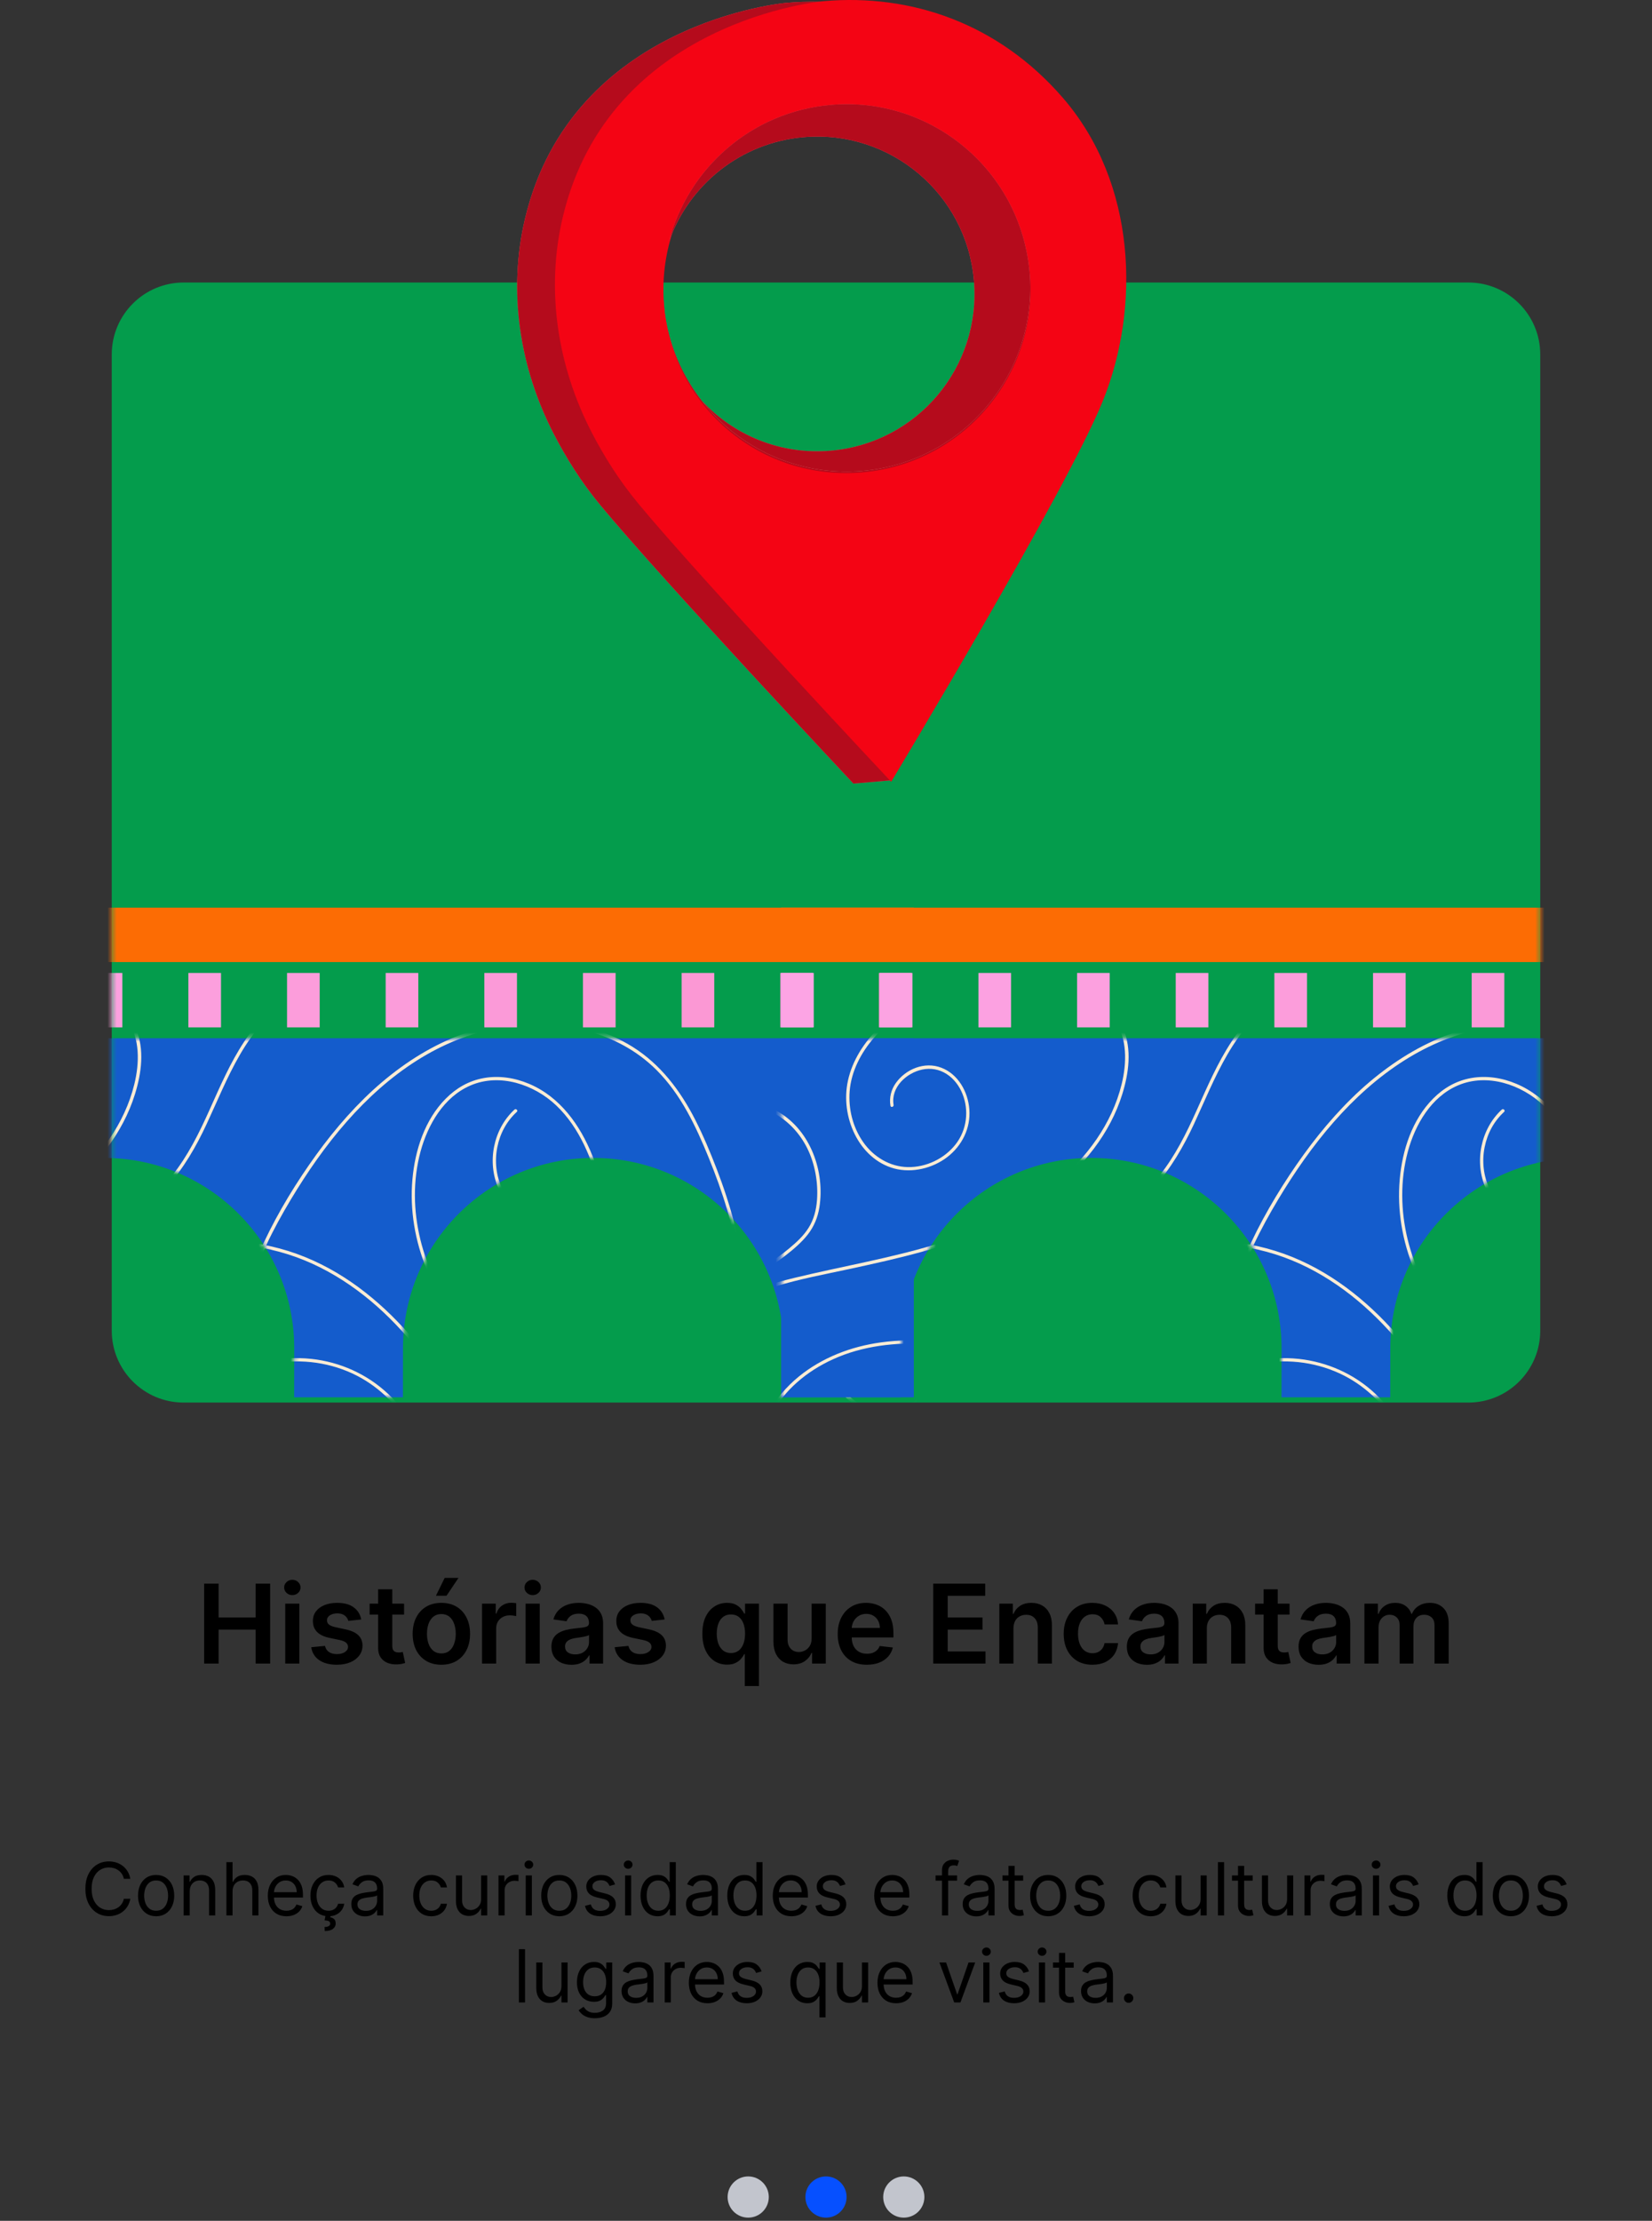 <svg width="361" height="485" viewBox="0 0 361 485" fill="none" xmlns="http://www.w3.org/2000/svg">
<rect x="0" y="0" width="361" height="485" fill="#333333" stroke="none"/>
<path d="M320.864 61.699H40.136C31.457 61.699 24.421 68.735 24.421 77.414V290.591C24.421 299.27 31.457 306.305 40.136 306.305H320.864C329.543 306.305 336.579 299.27 336.579 290.591V77.414C336.579 68.735 329.543 61.699 320.864 61.699Z" fill="#049C4C"/>
<path d="M223.968 21.709C209.882 5.475 190.868 -1.017 171.769 0.633C171.769 0.633 124.98 4.672 114.734 47.755C110.958 63.633 113.539 80.3 121.034 94.799C123.622 99.812 126.957 105.202 131.181 110.3C144.769 126.712 186.488 171.118 186.488 171.118L194.658 170.414C203.894 154.934 226.137 104.221 232.714 88.016C240.969 67.665 240.152 40.36 223.975 21.716L223.968 21.709ZM188.45 102.834C166.379 104.74 146.938 88.392 145.033 66.314C143.127 44.242 159.474 24.802 181.553 22.896C203.631 20.991 223.065 37.338 224.97 59.417C226.876 81.488 210.529 100.929 188.45 102.834Z" fill="#FF4F5B"/>
<path d="M223.968 21.709C209.882 5.475 190.868 -1.017 171.769 0.633C171.769 0.633 124.98 4.672 114.734 47.755C110.958 63.633 113.539 80.3 121.034 94.799C123.622 99.812 126.957 105.202 131.181 110.3C144.769 126.712 186.488 171.118 186.488 171.118L194.658 170.414C203.894 154.934 226.137 104.221 232.714 88.016C240.969 67.665 240.152 40.36 223.975 21.716L223.968 21.709ZM188.45 102.834C166.379 104.74 146.938 88.392 145.033 66.314C143.127 44.242 159.474 24.802 181.553 22.896C203.631 20.991 223.065 37.338 224.97 59.417C226.876 81.488 210.529 100.929 188.45 102.834Z" fill="#B50B1C"/>
<path d="M232.223 21.325C218.137 5.091 199.13 -1.401 180.024 0.249C180.024 0.249 133.236 4.288 122.989 47.371C119.214 63.249 121.795 79.917 129.289 94.415C131.878 99.428 135.213 104.818 139.436 109.917C153.025 126.328 194.743 170.734 194.743 170.734C194.743 170.734 233.027 107.214 240.969 87.632C249.225 67.281 248.407 39.976 232.23 21.332L232.223 21.325ZM188.528 103.161C166.357 105.124 146.952 88.962 145.111 66.641C143.29 44.563 159.552 25.129 181.631 23.224C203.702 21.318 223.157 37.665 225.049 59.744C226.94 81.886 210.543 101.213 188.528 103.161Z" fill="#F40414"/>
<path d="M181.545 22.903C164.153 24.404 150.33 36.79 146.17 52.768C150.529 40.438 161.749 31.152 175.629 29.95C194.544 28.314 211.197 42.322 212.825 61.237C214.461 80.151 200.453 96.804 181.538 98.433C170.559 99.378 160.341 95.048 153.387 87.553C161.465 97.871 174.421 104.043 188.45 102.834C210.521 100.928 226.876 81.488 224.97 59.416C223.064 37.345 203.624 20.991 181.553 22.896L181.545 22.903Z" fill="#FF4F5B"/>
<path d="M181.545 22.903C164.153 24.404 150.33 36.79 146.17 52.768C150.529 40.438 161.749 31.152 175.629 29.95C194.544 28.314 211.197 42.322 212.825 61.237C214.461 80.151 200.453 96.804 181.538 98.433C170.559 99.378 160.341 95.048 153.387 87.553C161.465 97.871 174.421 104.043 188.45 102.834C210.521 100.928 226.876 81.488 224.97 59.416C223.064 37.345 203.624 20.991 181.553 22.896L181.545 22.903Z" fill="#B50B1C"/>
<mask id="mask0_917_2371" style="mask-type:luminance" maskUnits="userSpaceOnUse" x="24" y="61" width="313" height="246">
<path d="M320.864 61.699H40.136C31.457 61.699 24.421 68.735 24.421 77.414V290.591C24.421 299.27 31.457 306.305 40.136 306.305H320.864C329.543 306.305 336.579 299.27 336.579 290.591V77.414C336.579 68.735 329.543 61.699 320.864 61.699Z" fill="white"/>
</mask>
<g mask="url(#mask0_917_2371)">
<path d="M-45.057 226.738V305.154H-18.883L-18.869 294.41C-18.84 271.442 -0.196 252.848 22.764 252.877C45.732 252.905 64.326 271.549 64.298 294.509L64.283 305.154H88.047L88.061 294.41C88.09 271.442 106.734 252.848 129.694 252.877C152.662 252.905 171.256 271.549 171.228 294.509L171.213 305.154H199.691V226.738H-45.057Z" fill="#145CCC"/>
<path d="M199.692 198.224H-45.057V210.106H199.692V198.224Z" fill="#FC6C04"/>
<path d="M26.739 212.481H19.607V224.363H26.739V212.481Z" fill="#FCA0DF"/>
<path d="M48.298 212.481H41.166V224.363H48.298V212.481Z" fill="#FC9FDD"/>
<path d="M69.858 212.481H62.726V224.363H69.858V212.481Z" fill="#FC9DDB"/>
<path d="M91.41 212.481H84.278V224.363H91.41V212.481Z" fill="#FB9CDA"/>
<path d="M112.97 212.481H105.838V224.363H112.97V212.481Z" fill="#FB9AD8"/>
<path d="M134.523 212.481H127.391V224.363H134.523V212.481Z" fill="#FB99D6"/>
<path d="M156.081 212.481H148.949V224.363H156.081V212.481Z" fill="#FB98D4"/>
<path d="M177.641 212.481H170.509V224.363H177.641V212.481Z" fill="#FB96D3"/>
<path d="M199.194 212.481H192.062V224.363H199.194V212.481Z" fill="#FB95D1"/>
<mask id="mask1_917_2371" style="mask-type:luminance" maskUnits="userSpaceOnUse" x="-46" y="226" width="246" height="80">
<path d="M-45.057 226.738V305.154H-18.883L-18.869 294.41C-18.84 271.442 -0.196 252.848 22.764 252.877C45.732 252.905 64.326 271.549 64.298 294.509L64.283 305.154H88.047L88.061 294.41C88.09 271.442 106.734 252.848 129.694 252.877C152.662 252.905 171.256 271.549 171.228 294.509L171.213 305.154H199.691V226.738H-45.057Z" fill="white"/>
</mask>
<g mask="url(#mask1_917_2371)">
<path d="M54.541 303.831C51.917 296.87 52.323 289.318 54.285 282.243C56.248 275.168 59.739 268.321 63.572 261.928C67.156 255.962 71.138 250.224 75.738 244.991C80.26 239.85 85.38 235.206 91.175 231.552C96.65 228.096 102.652 225.628 109.03 224.476C115.408 223.325 121.559 223.445 127.617 224.96C133.676 226.475 139.151 229.362 143.503 233.72C148.807 239.032 152.078 245.972 154.872 252.841C157.894 260.264 160.405 267.987 161.414 275.965C161.891 279.712 162.054 283.616 160.938 287.271C159.935 290.542 157.823 293.279 155.171 295.398C149.98 299.544 143.062 301.549 136.527 302.125C129.992 302.701 123.074 301.776 116.83 299.373C110.594 296.977 104.984 293.087 100.647 287.996C96.309 282.905 93.415 277.053 91.865 270.731C90.315 264.41 90.208 257.747 91.893 251.497C93.493 245.588 96.992 239.53 102.858 237.034C109.229 234.318 116.688 236.821 121.524 241.393C124.112 243.839 126.103 246.839 127.646 250.039C128.428 251.668 129.096 253.353 129.672 255.059C130.248 256.766 130.888 258.608 131.109 260.428C131.329 262.248 130.91 264.054 129.466 265.32C128.25 266.387 126.65 266.948 125.086 267.24C122.057 267.795 118.857 267.24 116.119 265.868C113.382 264.495 111.092 262.334 109.748 259.596C108.404 256.858 108.063 253.552 108.675 250.523C109.286 247.494 110.715 244.863 112.927 242.829C113.261 242.516 112.763 242.018 112.422 242.324C107.793 246.583 106.364 253.815 108.938 259.546C111.512 265.277 117.982 268.733 124.133 268.093C127.184 267.773 130.831 266.38 131.692 263.094C132.168 261.267 131.706 259.354 131.201 257.584C130.696 255.813 130.12 254.071 129.438 252.364C126.778 245.723 122.391 239.551 115.615 236.693C112.514 235.384 109.066 234.837 105.731 235.434C102.396 236.031 99.687 237.645 97.425 239.914C92.818 244.536 90.692 251.177 90.123 257.555C89.526 264.268 90.692 271.101 93.287 277.309C95.868 283.474 99.879 289.07 105.048 293.329C110.218 297.588 116.788 300.674 123.529 302.068C130.305 303.462 137.416 303.305 144.1 301.471C150.435 299.736 157.126 296.386 160.39 290.392C162.232 287 162.637 283.09 162.438 279.292C162.225 275.254 161.464 271.215 160.483 267.297C159.501 263.379 158.136 259.255 156.636 255.351C155.228 251.689 153.706 248.048 151.922 244.543C148.686 238.2 144.356 232.448 138.248 228.629C132.872 225.273 126.622 223.517 120.329 223.104C114.036 222.692 107.238 223.645 101.123 225.835C94.638 228.153 88.715 231.893 83.474 236.33C78.234 240.767 73.32 246.356 69.147 252.13C64.802 258.138 60.863 264.559 57.691 271.272C54.435 278.155 51.939 285.656 51.953 293.343C51.953 296.977 52.572 300.596 53.859 304.002C54.022 304.429 54.705 304.244 54.541 303.81V303.831Z" fill="#FCECD4"/>
<path d="M233.225 239.245C227.117 235.96 220.07 234.737 213.187 235.384C206.304 236.031 199.471 238.484 193.747 242.466C188.022 246.448 183.223 252.35 180.236 258.906C177.25 265.462 175.778 273.013 175.977 280.366C176.077 284.056 176.574 287.739 177.477 291.323C178.38 294.907 179.603 298.149 181.552 301.157C183.358 303.952 185.761 306.561 188.847 307.948C192.118 309.42 195.709 309.15 198.852 307.457C201.974 305.779 204.562 303.056 206.503 300.119C208.302 297.389 209.575 294.31 210.314 291.124C211.793 284.739 211.182 277.841 208.38 271.897C205.643 266.088 199.193 258.458 192.111 262.376C188.705 264.26 186.799 267.823 186.01 271.52C185.562 273.618 185.413 275.758 185.32 277.898C185.235 279.818 184.951 282.094 186.024 283.807C186.842 285.116 188.527 285.94 189.999 285.244C190.412 285.044 190.049 284.433 189.644 284.632C188.862 285.002 187.966 284.725 187.319 284.205C186.607 283.637 186.252 282.805 186.088 281.93C185.896 280.92 185.96 279.875 186.003 278.858C186.046 277.841 186.081 276.853 186.16 275.85C186.444 271.954 187.24 267.851 190.028 264.921C191.208 263.677 192.687 262.681 194.358 262.241C196.136 261.771 197.97 262.042 199.599 262.866C202.656 264.402 205.024 267.346 206.723 270.254C209.895 275.687 210.997 282.257 210.108 288.458C209.212 294.758 206.233 300.83 201.305 304.947C198.532 307.258 195.005 308.801 191.357 308.033C188.214 307.379 185.626 305.267 183.642 302.828C181.509 300.204 179.98 297.09 178.964 293.876C177.897 290.505 177.2 287.014 176.887 283.487C176.261 276.448 177.115 269.266 179.518 262.603C181.922 255.941 185.783 250.017 191.066 245.46C196.129 241.094 202.358 238.114 208.892 236.756C215.427 235.398 222.203 235.675 228.447 237.894C229.975 238.434 231.461 239.095 232.884 239.863C233.289 240.077 233.644 239.465 233.239 239.252L233.225 239.245Z" fill="#FCECD4"/>
<path d="M93.373 319.61C92.15 313.814 89.085 308.439 84.776 304.379C80.211 300.084 74.302 297.446 68.08 296.77C64.468 296.379 60.792 296.664 57.286 297.631C56.845 297.752 57.03 298.441 57.478 298.313C63.536 296.649 70.1 297.083 75.909 299.472C81.377 301.719 85.999 305.758 89.092 310.785C90.799 313.558 92.022 316.609 92.697 319.795C92.79 320.242 93.479 320.05 93.38 319.603L93.373 319.61Z" fill="#FCECD4"/>
<path d="M98.542 303.76C95.84 299.437 92.832 295.284 89.469 291.444C86.106 287.605 82.415 284.12 78.32 281.105C74.224 278.09 69.645 275.545 64.802 273.81C59.96 272.075 54.641 271.065 49.401 271.051C44.16 271.037 39.069 271.968 34.305 274.002C33.715 274.251 33.132 274.521 32.556 274.805C32.143 275.004 32.506 275.623 32.911 275.417C37.512 273.156 42.582 271.982 47.694 271.79C52.807 271.598 58.005 272.374 62.911 273.924C67.817 275.474 72.354 277.813 76.549 280.714C80.744 283.615 84.378 286.915 87.748 290.591C91.119 294.267 94.176 298.313 96.907 302.523C97.248 303.049 97.582 303.575 97.917 304.108C98.158 304.492 98.777 304.137 98.528 303.753L98.542 303.76Z" fill="#FCECD4"/>
<path d="M-61.248 301.2C-63.026 296.905 -61.596 292.041 -58.831 288.5C-55.709 284.511 -50.909 282.328 -46.181 280.892C-40.983 279.313 -35.593 278.311 -30.281 277.166C-24.97 276.021 -19.302 274.777 -13.891 273.262C-8.48 271.748 -3.247 269.956 1.802 267.609C5.99 265.661 9.979 263.272 13.634 260.456C17.289 257.64 20.531 254.483 23.283 250.849C26.035 247.216 28.154 243.255 29.491 238.96C30.906 234.403 31.638 229.155 29.683 224.647C27.742 220.16 23.248 217.657 18.825 216.135C13.911 214.436 8.671 213.668 3.473 213.81C-1.725 213.952 -6.859 214.983 -11.673 216.896C-16.088 218.652 -20.248 221.134 -23.668 224.455C-26.904 227.598 -29.492 231.565 -30.459 236.01C-31.312 239.935 -30.736 244.151 -28.951 247.742C-27.167 251.333 -24.159 254.17 -20.312 255.194C-16.465 256.218 -11.986 255.173 -8.757 252.698C-5.529 250.224 -3.609 246.37 -3.929 242.26C-4.228 238.441 -6.34 234.609 -10.037 233.18C-13.735 231.75 -17.838 233.507 -19.978 236.5C-21.016 237.951 -21.464 239.714 -21.165 241.485C-21.087 241.933 -20.405 241.741 -20.483 241.293C-21.13 237.474 -17.688 234.31 -14.218 233.578C-12.37 233.187 -10.507 233.521 -8.914 234.538C-7.321 235.554 -6.148 237.119 -5.444 238.847C-3.943 242.53 -4.484 246.804 -6.944 249.932C-9.404 253.061 -13.386 254.945 -17.354 254.881C-21.322 254.817 -24.906 252.62 -27.153 249.385C-29.399 246.149 -30.381 242.182 -30.082 238.313C-29.741 233.955 -27.586 229.859 -24.742 226.609C-21.898 223.36 -17.973 220.572 -13.898 218.631C-4.782 214.294 5.898 213.334 15.653 215.908C20.112 217.081 25.04 218.944 27.834 222.826C30.629 226.709 30.486 232.198 29.349 236.799C27.23 245.417 21.755 252.784 15.035 258.415C7.547 264.694 -1.419 268.726 -10.706 271.584C-21.03 274.763 -31.696 276.54 -42.184 279.079C-46.963 280.238 -51.834 281.695 -55.844 284.646C-59.321 287.206 -62.009 291.039 -62.635 295.376C-62.926 297.41 -62.734 299.479 -61.945 301.385C-61.774 301.804 -61.085 301.619 -61.262 301.193L-61.248 301.2Z" fill="#FCECD4"/>
<path d="M23.326 266.899C28.517 266.024 32.975 263.016 36.474 259.176C40.114 255.18 42.852 250.416 45.127 245.531C47.502 240.44 49.6 235.214 52.423 230.343C55.224 225.515 58.815 221.063 63.714 218.248C69.168 215.119 75.554 214.18 81.747 213.839C82.529 213.796 83.311 213.761 84.094 213.732C84.549 213.718 84.549 213.007 84.094 213.021C77.929 213.242 71.607 213.846 65.897 216.356C60.643 218.667 56.547 222.67 53.411 227.406C50.289 232.113 48.057 237.34 45.746 242.474C43.435 247.607 41.046 252.421 37.618 256.737C34.369 260.833 30.202 264.381 25.075 265.789C24.442 265.96 23.795 266.102 23.148 266.209C22.7 266.287 22.892 266.97 23.34 266.891L23.326 266.899Z" fill="#FCECD4"/>
</g>
<path d="M170.694 226.738V305.154H196.869L196.883 294.41C196.911 271.442 215.555 252.848 238.516 252.877C261.483 252.905 280.077 271.549 280.049 294.509L280.035 305.154H303.799L303.813 294.41C303.841 271.442 322.485 252.848 345.446 252.877C368.413 252.905 387.007 271.549 386.979 294.509L386.965 305.154H415.443V226.738H170.694Z" fill="#145CCC"/>
<path d="M415.443 198.224H170.694V210.106H415.443V198.224Z" fill="#FC6C04"/>
<path d="M177.826 212.481H170.694V224.363H177.826V212.481Z" fill="#FCA4E4"/>
<path d="M199.386 212.481H192.254V224.363H199.386V212.481Z" fill="#FCA3E2"/>
<path d="M220.945 212.481H213.813V224.363H220.945V212.481Z" fill="#FCA1E1"/>
<path d="M242.498 212.481H235.366V224.363H242.498V212.481Z" fill="#FCA0DF"/>
<path d="M264.057 212.481H256.925V224.363H264.057V212.481Z" fill="#FC9FDD"/>
<path d="M285.61 212.481H278.478V224.363H285.61V212.481Z" fill="#FC9DDB"/>
<path d="M307.169 212.481H300.037V224.363H307.169V212.481Z" fill="#FB9CDA"/>
<path d="M328.728 212.481H321.596V224.363H328.728V212.481Z" fill="#FB9AD8"/>
<mask id="mask2_917_2371" style="mask-type:luminance" maskUnits="userSpaceOnUse" x="170" y="226" width="246" height="80">
<path d="M170.694 226.738V305.154H196.869L196.883 294.41C196.911 271.442 215.555 252.848 238.516 252.877C261.483 252.905 280.077 271.549 280.049 294.509L280.035 305.154H303.799L303.813 294.41C303.841 271.442 322.485 252.848 345.446 252.877C368.413 252.905 387.007 271.549 386.979 294.509L386.965 305.154H415.443V226.738H170.694Z" fill="white"/>
</mask>
<g mask="url(#mask2_917_2371)">
<path d="M270.293 303.831C267.669 296.87 268.074 289.318 270.037 282.243C271.999 275.168 275.491 268.321 279.323 261.928C282.907 255.962 286.889 250.224 291.49 244.991C296.012 239.85 301.132 235.206 306.927 231.552C312.402 228.096 318.403 225.628 324.782 224.476C331.16 223.325 337.311 223.445 343.369 224.96C349.427 226.475 354.902 229.362 359.254 233.72C364.559 239.032 367.83 245.972 370.624 252.841C373.646 260.264 376.156 267.987 377.166 275.965C377.642 279.712 377.806 283.616 376.689 287.271C375.687 290.542 373.575 293.279 370.923 295.398C365.732 299.544 358.813 301.549 352.279 302.125C345.744 302.701 338.825 301.776 332.582 299.373C326.339 296.97 320.736 293.087 316.398 287.996C312.174 283.04 309.167 277.053 307.617 270.731C306.081 264.467 305.96 257.747 307.645 251.497C309.245 245.588 312.743 239.53 318.61 237.034C324.981 234.318 332.44 236.821 337.275 241.393C339.863 243.839 341.854 246.839 343.397 250.039C344.18 251.668 344.848 253.353 345.424 255.059C346 256.766 346.64 258.608 346.86 260.428C347.081 262.248 346.661 264.054 345.218 265.32C344.002 266.387 342.402 266.948 340.838 267.24C337.808 267.795 334.609 267.24 331.871 265.868C329.133 264.495 326.844 262.334 325.5 259.596C324.156 256.858 323.815 253.552 324.426 250.523C325.038 247.494 326.467 244.863 328.678 242.829C329.013 242.516 328.515 242.018 328.173 242.324C323.544 246.583 322.115 253.815 324.689 259.546C327.263 265.277 333.734 268.733 339.885 268.093C342.935 267.773 346.583 266.38 347.443 263.094C347.92 261.267 347.458 259.354 346.953 257.584C346.448 255.813 345.872 254.071 345.189 252.364C342.53 245.723 338.143 239.551 331.366 236.693C328.266 235.384 324.817 234.837 321.482 235.434C318.147 236.031 315.438 237.645 313.177 239.914C308.569 244.536 306.443 251.177 305.874 257.555C305.277 264.268 306.443 271.101 309.039 277.309C311.634 283.516 315.63 289.07 320.8 293.329C325.969 297.588 332.539 300.674 339.28 302.068C346.021 303.462 353.167 303.305 359.851 301.471C366.187 299.736 372.878 296.386 376.142 290.392C377.984 287 378.389 283.09 378.19 279.292C377.976 275.254 377.216 271.215 376.234 267.297C375.253 263.379 373.888 259.255 372.387 255.351C370.98 251.689 369.458 248.048 367.673 244.543C364.438 238.2 360.107 232.448 353.999 228.629C348.624 225.273 342.373 223.517 336.08 223.104C329.788 222.692 322.99 223.645 316.875 225.835C310.39 228.153 304.467 231.893 299.226 236.33C293.985 240.767 289.072 246.356 284.898 252.13C280.724 257.904 276.614 264.559 273.443 271.272C270.271 277.984 267.69 285.656 267.705 293.343C267.705 296.977 268.323 300.596 269.61 304.002C269.774 304.429 270.456 304.244 270.293 303.81V303.831Z" fill="#FCECD4"/>
<path d="M309.131 319.61C307.908 313.814 304.843 308.439 300.534 304.379C295.969 300.084 290.06 297.446 283.838 296.77C280.226 296.379 276.55 296.664 273.044 297.631C272.604 297.752 272.789 298.441 273.236 298.313C279.295 296.649 285.858 297.083 291.667 299.472C297.135 301.719 301.757 305.758 304.85 310.785C306.557 313.558 307.78 316.609 308.456 319.795C308.548 320.242 309.238 320.05 309.138 319.603L309.131 319.61Z" fill="#FCECD4"/>
<path d="M314.3 303.76C311.598 299.437 308.59 295.284 305.227 291.444C301.864 287.605 298.173 284.12 294.077 281.105C289.982 278.09 285.403 275.545 280.56 273.81C275.718 272.075 270.399 271.065 265.159 271.051C259.918 271.037 254.827 271.968 250.063 274.002C249.472 274.251 248.889 274.521 248.313 274.805C247.901 275.004 248.264 275.623 248.669 275.417C253.27 273.156 258.339 271.982 263.452 271.79C268.564 271.598 273.762 272.374 278.669 273.924C283.575 275.474 288.112 277.813 292.307 280.714C296.41 283.551 300.136 286.915 303.506 290.591C306.877 294.267 309.934 298.313 312.665 302.523C313.006 303.049 313.34 303.575 313.674 304.108C313.916 304.492 314.535 304.137 314.286 303.753L314.3 303.76Z" fill="#FCECD4"/>
<path d="M154.503 301.2C152.726 296.905 154.155 292.041 156.921 288.5C160.043 284.511 164.842 282.328 169.571 280.892C174.769 279.313 180.159 278.311 185.47 277.166C190.782 276.021 196.449 274.777 201.86 273.262C207.272 271.748 212.505 269.956 217.554 267.609C221.742 265.661 225.731 263.272 229.386 260.456C233.041 257.64 236.283 254.483 239.035 250.849C241.787 247.216 243.906 243.255 245.242 238.96C246.657 234.403 247.39 229.155 245.434 224.647C243.479 220.139 238.999 217.657 234.576 216.135C229.663 214.436 224.422 213.668 219.225 213.81C214.027 213.952 208.893 214.983 204.079 216.896C199.663 218.652 195.503 221.134 192.083 224.455C188.848 227.598 186.26 231.565 185.293 236.01C184.439 239.935 185.015 244.151 186.8 247.742C188.585 251.333 191.593 254.17 195.439 255.194C199.286 256.218 203.766 255.173 206.994 252.698C210.222 250.224 212.142 246.37 211.822 242.26C211.524 238.441 209.412 234.609 205.714 233.18C202.017 231.75 197.914 233.507 195.774 236.5C194.736 237.951 194.288 239.714 194.586 241.485C194.664 241.933 195.347 241.741 195.269 241.293C194.622 237.474 198.063 234.31 201.533 233.578C203.382 233.187 205.245 233.521 206.838 234.538C208.431 235.554 209.604 237.119 210.308 238.847C211.808 242.53 211.268 246.804 208.807 249.932C206.347 253.061 202.365 254.945 198.398 254.881C194.43 254.817 190.846 252.62 188.599 249.385C186.352 246.149 185.371 242.182 185.669 238.313C186.011 233.955 188.165 229.859 191.01 226.609C193.854 223.36 197.779 220.572 201.853 218.631C210.969 214.294 221.649 213.334 231.405 215.908C235.864 217.081 240.791 218.944 243.586 222.826C246.38 226.709 246.238 232.198 245.1 236.799C242.981 245.417 237.506 252.784 230.786 258.415C223.299 264.694 214.332 268.726 205.046 271.584C194.721 274.763 184.055 276.54 173.567 279.079C168.789 280.238 163.918 281.695 159.908 284.646C156.43 287.206 153.743 291.039 153.117 295.376C152.825 297.41 153.017 299.479 153.807 301.385C153.977 301.804 154.667 301.619 154.489 301.193L154.503 301.2Z" fill="#FCECD4"/>
<path d="M239.084 266.899C244.275 266.024 248.733 263.016 252.232 259.176C255.873 255.18 258.61 250.416 260.886 245.531C263.161 240.646 265.358 235.214 268.181 230.343C271.004 225.472 274.574 221.063 279.473 218.248C284.927 215.119 291.312 214.18 297.505 213.839C298.288 213.796 299.07 213.761 299.852 213.732C300.307 213.718 300.307 213.007 299.852 213.021C293.687 213.242 287.366 213.846 281.656 216.356C276.401 218.667 272.305 222.67 269.169 227.406C266.048 232.113 263.815 237.34 261.504 242.474C259.193 247.607 256.804 252.421 253.377 256.737C250.127 260.833 245.96 264.381 240.834 265.789C240.201 265.96 239.554 266.102 238.907 266.209C238.459 266.287 238.651 266.97 239.099 266.891L239.084 266.899Z" fill="#FCECD4"/>
<path d="M168.497 309.022C171.405 303.518 176.375 299.429 181.979 296.87C188.506 293.883 195.773 293.108 202.877 293.499C207.335 293.741 211.751 294.424 216.124 295.291C216.572 295.376 216.764 294.694 216.316 294.608C208.494 293.058 200.438 292.07 192.488 293.165C186.003 294.054 179.682 296.457 174.576 300.61C171.846 302.828 169.528 305.552 167.885 308.666C167.672 309.071 168.284 309.427 168.497 309.022Z" fill="#FCECD4"/>
<path d="M158.094 241.904C161.607 240.816 165.439 241.293 168.71 242.9C171.981 244.507 174.74 247.401 176.411 250.785C178.082 254.17 178.822 258.259 178.53 262.12C178.367 264.246 177.833 266.351 176.681 268.164C175.529 269.977 174.036 271.307 172.479 272.615C168.881 275.623 164.785 278.033 160.412 279.726C159.993 279.889 160.17 280.579 160.604 280.408C164.664 278.837 168.469 276.675 171.896 273.994C173.574 272.679 175.224 271.264 176.539 269.579C177.855 267.894 178.708 265.86 179.049 263.698C180.301 255.912 177.144 246.953 170.147 242.857C166.492 240.717 161.991 239.942 157.902 241.207C157.468 241.342 157.653 242.032 158.094 241.89V241.904Z" fill="#FCECD4"/>
</g>
</g>
<path d="M44.608 363.306V345.851H47.77V353.24H55.858V345.851H59.029V363.306H55.858V355.891H47.77V363.306H44.608ZM62.331 363.306V350.215H65.416V363.306H62.331ZM63.883 348.357C63.394 348.357 62.973 348.195 62.621 347.871C62.269 347.541 62.093 347.147 62.093 346.686C62.093 346.22 62.269 345.826 62.621 345.502C62.973 345.172 63.394 345.007 63.883 345.007C64.377 345.007 64.797 345.172 65.144 345.502C65.496 345.826 65.672 346.22 65.672 346.686C65.672 347.147 65.496 347.541 65.144 347.871C64.797 348.195 64.377 348.357 63.883 348.357ZM78.936 353.675L76.123 353.982C76.044 353.698 75.904 353.431 75.706 353.181C75.512 352.931 75.251 352.729 74.921 352.576C74.592 352.422 74.189 352.345 73.711 352.345C73.069 352.345 72.529 352.485 72.092 352.763C71.66 353.041 71.447 353.402 71.453 353.845C71.447 354.226 71.586 354.536 71.87 354.774C72.16 355.013 72.637 355.209 73.302 355.362L75.535 355.84C76.774 356.107 77.694 356.53 78.296 357.11C78.904 357.689 79.211 358.448 79.217 359.385C79.211 360.209 78.97 360.936 78.493 361.567C78.021 362.192 77.365 362.681 76.524 363.033C75.683 363.385 74.717 363.561 73.626 363.561C72.024 363.561 70.734 363.226 69.757 362.556C68.779 361.88 68.197 360.939 68.01 359.735L71.018 359.445C71.154 360.036 71.444 360.482 71.887 360.783C72.331 361.084 72.907 361.235 73.618 361.235C74.35 361.235 74.939 361.084 75.382 360.783C75.831 360.482 76.055 360.11 76.055 359.666C76.055 359.291 75.91 358.982 75.62 358.737C75.336 358.493 74.893 358.306 74.291 358.175L72.058 357.706C70.802 357.445 69.873 357.005 69.271 356.385C68.669 355.76 68.37 354.97 68.376 354.016C68.37 353.209 68.589 352.51 69.032 351.919C69.481 351.323 70.103 350.862 70.899 350.539C71.7 350.209 72.623 350.044 73.669 350.044C75.203 350.044 76.41 350.371 77.291 351.024C78.177 351.678 78.725 352.561 78.936 353.675ZM88.298 350.215V352.601H80.772V350.215H88.298ZM82.63 347.078H85.716V359.368C85.716 359.783 85.778 360.101 85.903 360.323C86.034 360.539 86.204 360.686 86.414 360.766C86.625 360.845 86.858 360.885 87.113 360.885C87.306 360.885 87.483 360.871 87.642 360.843C87.806 360.814 87.931 360.789 88.017 360.766L88.537 363.178C88.372 363.235 88.136 363.297 87.829 363.365C87.528 363.434 87.159 363.473 86.721 363.485C85.948 363.507 85.252 363.391 84.633 363.135C84.014 362.874 83.522 362.47 83.159 361.925C82.801 361.38 82.625 360.698 82.63 359.88V347.078ZM96.448 363.561C95.169 363.561 94.061 363.28 93.124 362.718C92.186 362.155 91.459 361.368 90.942 360.357C90.431 359.345 90.175 358.164 90.175 356.811C90.175 355.459 90.431 354.274 90.942 353.257C91.459 352.24 92.186 351.451 93.124 350.888C94.061 350.326 95.169 350.044 96.448 350.044C97.726 350.044 98.834 350.326 99.772 350.888C100.709 351.451 101.434 352.24 101.945 353.257C102.462 354.274 102.721 355.459 102.721 356.811C102.721 358.164 102.462 359.345 101.945 360.357C101.434 361.368 100.709 362.155 99.772 362.718C98.834 363.28 97.726 363.561 96.448 363.561ZM96.465 361.09C97.158 361.09 97.738 360.899 98.204 360.519C98.669 360.132 99.016 359.615 99.243 358.968C99.476 358.32 99.593 357.598 99.593 356.803C99.593 356.002 99.476 355.277 99.243 354.63C99.016 353.976 98.669 353.456 98.204 353.07C97.738 352.684 97.158 352.49 96.465 352.49C95.755 352.49 95.164 352.684 94.692 353.07C94.226 353.456 93.877 353.976 93.644 354.63C93.416 355.277 93.303 356.002 93.303 356.803C93.303 357.598 93.416 358.32 93.644 358.968C93.877 359.615 94.226 360.132 94.692 360.519C95.164 360.899 95.755 361.09 96.465 361.09ZM95.263 348.493L97.172 344.598H100.189L97.573 348.493H95.263ZM105.339 363.306V350.215H108.331V352.397H108.467C108.706 351.641 109.115 351.059 109.694 350.649C110.279 350.235 110.947 350.027 111.697 350.027C111.868 350.027 112.058 350.036 112.268 350.053C112.484 350.064 112.663 350.084 112.805 350.112V352.951C112.674 352.905 112.467 352.865 112.183 352.831C111.904 352.791 111.635 352.772 111.373 352.772C110.811 352.772 110.305 352.894 109.856 353.138C109.413 353.377 109.064 353.709 108.808 354.135C108.552 354.561 108.424 355.053 108.424 355.61V363.306H105.339ZM114.855 363.306V350.215H117.94V363.306H114.855ZM116.406 348.357C115.917 348.357 115.497 348.195 115.145 347.871C114.792 347.541 114.616 347.147 114.616 346.686C114.616 346.22 114.792 345.826 115.145 345.502C115.497 345.172 115.917 345.007 116.406 345.007C116.9 345.007 117.321 345.172 117.667 345.502C118.02 345.826 118.196 346.22 118.196 346.686C118.196 347.147 118.02 347.541 117.667 347.871C117.321 348.195 116.9 348.357 116.406 348.357ZM124.88 363.57C124.05 363.57 123.303 363.422 122.638 363.127C121.979 362.826 121.456 362.382 121.07 361.797C120.689 361.212 120.499 360.49 120.499 359.632C120.499 358.894 120.635 358.283 120.908 357.8C121.181 357.317 121.553 356.931 122.025 356.641C122.496 356.351 123.027 356.132 123.618 355.985C124.215 355.831 124.831 355.72 125.468 355.652C126.235 355.573 126.857 355.502 127.334 355.439C127.811 355.371 128.158 355.269 128.374 355.132C128.596 354.99 128.706 354.772 128.706 354.476V354.425C128.706 353.783 128.516 353.286 128.135 352.934C127.755 352.581 127.206 352.405 126.49 352.405C125.735 352.405 125.135 352.57 124.692 352.899C124.255 353.229 123.959 353.618 123.806 354.067L120.925 353.658C121.152 352.862 121.527 352.198 122.05 351.664C122.573 351.124 123.212 350.72 123.968 350.453C124.723 350.181 125.559 350.044 126.473 350.044C127.104 350.044 127.732 350.118 128.357 350.266C128.982 350.414 129.553 350.658 130.07 350.999C130.587 351.334 131.002 351.791 131.314 352.371C131.632 352.951 131.792 353.675 131.792 354.544V363.306H128.826V361.507H128.723C128.536 361.871 128.272 362.212 127.931 362.53C127.596 362.843 127.172 363.095 126.661 363.289C126.155 363.476 125.561 363.57 124.88 363.57ZM125.681 361.303C126.3 361.303 126.837 361.181 127.292 360.936C127.746 360.686 128.096 360.357 128.34 359.948C128.59 359.539 128.715 359.093 128.715 358.61V357.067C128.618 357.147 128.453 357.22 128.221 357.289C127.993 357.357 127.738 357.416 127.453 357.468C127.169 357.519 126.888 357.564 126.61 357.604C126.331 357.644 126.09 357.678 125.885 357.706C125.425 357.769 125.013 357.871 124.65 358.013C124.286 358.155 123.999 358.354 123.789 358.61C123.578 358.86 123.473 359.184 123.473 359.581C123.473 360.149 123.681 360.578 124.096 360.868C124.51 361.158 125.039 361.303 125.681 361.303ZM145.24 353.675L142.428 353.982C142.348 353.698 142.209 353.431 142.01 353.181C141.817 352.931 141.556 352.729 141.226 352.576C140.897 352.422 140.493 352.345 140.016 352.345C139.374 352.345 138.834 352.485 138.397 352.763C137.965 353.041 137.752 353.402 137.757 353.845C137.752 354.226 137.891 354.536 138.175 354.774C138.465 355.013 138.942 355.209 139.607 355.362L141.84 355.84C143.078 356.107 143.999 356.53 144.601 357.11C145.209 357.689 145.516 358.448 145.522 359.385C145.516 360.209 145.275 360.936 144.797 361.567C144.326 362.192 143.669 362.681 142.828 363.033C141.988 363.385 141.022 363.561 139.931 363.561C138.328 363.561 137.039 363.226 136.061 362.556C135.084 361.88 134.502 360.939 134.314 359.735L137.323 359.445C137.459 360.036 137.749 360.482 138.192 360.783C138.635 361.084 139.212 361.235 139.922 361.235C140.655 361.235 141.243 361.084 141.686 360.783C142.135 360.482 142.36 360.11 142.36 359.666C142.36 359.291 142.215 358.982 141.925 358.737C141.641 358.493 141.198 358.306 140.596 358.175L138.363 357.706C137.107 357.445 136.178 357.005 135.576 356.385C134.973 355.76 134.675 354.97 134.681 354.016C134.675 353.209 134.894 352.51 135.337 351.919C135.786 351.323 136.408 350.862 137.203 350.539C138.005 350.209 138.928 350.044 139.973 350.044C141.507 350.044 142.715 350.371 143.596 351.024C144.482 351.678 145.03 352.561 145.24 353.675ZM162.755 368.215V361.243H162.627C162.468 361.561 162.238 361.899 161.936 362.257C161.635 362.61 161.238 362.911 160.743 363.161C160.249 363.411 159.627 363.536 158.877 363.536C157.848 363.536 156.928 363.272 156.115 362.743C155.303 362.215 154.661 361.448 154.189 360.442C153.718 359.436 153.482 358.215 153.482 356.777C153.482 355.323 153.721 354.095 154.198 353.095C154.681 352.09 155.331 351.331 156.15 350.82C156.968 350.303 157.88 350.044 158.885 350.044C159.652 350.044 160.283 350.175 160.777 350.436C161.272 350.692 161.664 351.002 161.953 351.365C162.243 351.723 162.468 352.061 162.627 352.38H162.814V350.215H165.848V368.215H162.755ZM159.738 361.005C160.391 361.005 160.948 360.828 161.408 360.476C161.868 360.118 162.218 359.621 162.456 358.985C162.695 358.348 162.814 357.607 162.814 356.76C162.814 355.914 162.695 355.178 162.456 354.553C162.223 353.928 161.877 353.442 161.417 353.095C160.962 352.749 160.402 352.576 159.738 352.576C159.05 352.576 158.476 352.755 158.016 353.112C157.556 353.47 157.209 353.965 156.976 354.595C156.743 355.226 156.627 355.948 156.627 356.76C156.627 357.578 156.743 358.309 156.976 358.951C157.215 359.587 157.564 360.09 158.025 360.459C158.49 360.823 159.061 361.005 159.738 361.005ZM177.363 357.8V350.215H180.448V363.306H177.456V360.979H177.32C177.025 361.712 176.539 362.311 175.863 362.777C175.192 363.243 174.365 363.476 173.382 363.476C172.525 363.476 171.766 363.286 171.107 362.905C170.453 362.519 169.942 361.959 169.573 361.226C169.203 360.487 169.019 359.595 169.019 358.55V350.215H172.104V358.073C172.104 358.902 172.331 359.561 172.786 360.05C173.24 360.539 173.837 360.783 174.576 360.783C175.03 360.783 175.471 360.672 175.897 360.451C176.323 360.229 176.672 359.899 176.945 359.462C177.223 359.019 177.363 358.465 177.363 357.8ZM189.416 363.561C188.103 363.561 186.97 363.289 186.015 362.743C185.066 362.192 184.336 361.414 183.825 360.408C183.314 359.397 183.058 358.206 183.058 356.837C183.058 355.49 183.314 354.309 183.825 353.291C184.342 352.269 185.064 351.473 185.99 350.905C186.916 350.331 188.004 350.044 189.254 350.044C190.061 350.044 190.822 350.175 191.538 350.436C192.26 350.692 192.896 351.09 193.447 351.63C194.004 352.169 194.441 352.857 194.76 353.692C195.078 354.522 195.237 355.51 195.237 356.658V357.604H184.507V355.524H192.279C192.274 354.934 192.146 354.408 191.896 353.948C191.646 353.482 191.297 353.115 190.848 352.848C190.404 352.581 189.887 352.448 189.297 352.448C188.666 352.448 188.112 352.601 187.635 352.908C187.157 353.209 186.785 353.607 186.518 354.101C186.257 354.59 186.123 355.127 186.118 355.712V357.527C186.118 358.289 186.257 358.942 186.535 359.487C186.814 360.027 187.203 360.442 187.703 360.732C188.203 361.016 188.788 361.158 189.458 361.158C189.907 361.158 190.314 361.095 190.677 360.97C191.041 360.84 191.356 360.649 191.623 360.399C191.89 360.149 192.092 359.84 192.228 359.47L195.109 359.794C194.927 360.556 194.581 361.22 194.069 361.789C193.564 362.351 192.916 362.789 192.126 363.101C191.336 363.408 190.433 363.561 189.416 363.561ZM203.936 363.306V345.851H215.289V348.502H207.098V353.24H214.701V355.891H207.098V360.655H215.357V363.306H203.936ZM221.463 355.635V363.306H218.378V350.215H221.327V352.439H221.48C221.782 351.706 222.262 351.124 222.921 350.692C223.586 350.26 224.407 350.044 225.384 350.044C226.287 350.044 227.074 350.237 227.745 350.624C228.421 351.01 228.944 351.57 229.313 352.303C229.688 353.036 229.873 353.925 229.867 354.97V363.306H226.782V355.448C226.782 354.573 226.554 353.888 226.1 353.394C225.651 352.899 225.029 352.652 224.233 352.652C223.694 352.652 223.213 352.772 222.793 353.01C222.378 353.243 222.051 353.581 221.813 354.024C221.58 354.468 221.463 355.005 221.463 355.635ZM238.713 363.561C237.407 363.561 236.284 363.274 235.347 362.701C234.415 362.127 233.696 361.334 233.191 360.323C232.691 359.306 232.441 358.135 232.441 356.811C232.441 355.482 232.696 354.309 233.208 353.291C233.719 352.269 234.441 351.473 235.373 350.905C236.31 350.331 237.418 350.044 238.696 350.044C239.759 350.044 240.699 350.24 241.517 350.632C242.341 351.019 242.998 351.567 243.486 352.277C243.975 352.982 244.253 353.806 244.321 354.749H241.373C241.253 354.118 240.969 353.593 240.52 353.172C240.077 352.746 239.483 352.533 238.739 352.533C238.108 352.533 237.554 352.703 237.077 353.044C236.6 353.38 236.228 353.862 235.961 354.493C235.699 355.124 235.569 355.88 235.569 356.76C235.569 357.652 235.699 358.419 235.961 359.061C236.222 359.698 236.588 360.189 237.06 360.536C237.537 360.877 238.097 361.047 238.739 361.047C239.194 361.047 239.6 360.962 239.958 360.791C240.321 360.615 240.625 360.362 240.87 360.033C241.114 359.703 241.282 359.303 241.373 358.831H244.321C244.248 359.757 243.975 360.578 243.503 361.294C243.032 362.005 242.39 362.561 241.577 362.965C240.765 363.362 239.81 363.561 238.713 363.561ZM250.622 363.57C249.792 363.57 249.045 363.422 248.38 363.127C247.721 362.826 247.199 362.382 246.812 361.797C246.431 361.212 246.241 360.49 246.241 359.632C246.241 358.894 246.377 358.283 246.65 357.8C246.923 357.317 247.295 356.931 247.767 356.641C248.238 356.351 248.77 356.132 249.36 355.985C249.957 355.831 250.574 355.72 251.21 355.652C251.977 355.573 252.599 355.502 253.076 355.439C253.554 355.371 253.9 355.269 254.116 355.132C254.338 354.99 254.449 354.772 254.449 354.476V354.425C254.449 353.783 254.258 353.286 253.877 352.934C253.497 352.581 252.949 352.405 252.233 352.405C251.477 352.405 250.877 352.57 250.434 352.899C249.997 353.229 249.701 353.618 249.548 354.067L246.667 353.658C246.895 352.862 247.27 352.198 247.792 351.664C248.315 351.124 248.954 350.72 249.71 350.453C250.466 350.181 251.301 350.044 252.216 350.044C252.846 350.044 253.474 350.118 254.099 350.266C254.724 350.414 255.295 350.658 255.812 350.999C256.329 351.334 256.744 351.791 257.056 352.371C257.375 352.951 257.534 353.675 257.534 354.544V363.306H254.568V361.507H254.466C254.278 361.871 254.014 362.212 253.673 362.53C253.338 362.843 252.914 363.095 252.403 363.289C251.897 363.476 251.304 363.57 250.622 363.57ZM251.423 361.303C252.042 361.303 252.579 361.181 253.034 360.936C253.488 360.686 253.838 360.357 254.082 359.948C254.332 359.539 254.457 359.093 254.457 358.61V357.067C254.36 357.147 254.196 357.22 253.963 357.289C253.735 357.357 253.48 357.416 253.196 357.468C252.912 357.519 252.63 357.564 252.352 357.604C252.074 357.644 251.832 357.678 251.627 357.706C251.167 357.769 250.755 357.871 250.392 358.013C250.028 358.155 249.741 358.354 249.531 358.61C249.321 358.86 249.216 359.184 249.216 359.581C249.216 360.149 249.423 360.578 249.838 360.868C250.252 361.158 250.781 361.303 251.423 361.303ZM263.721 355.635V363.306H260.636V350.215H263.585V352.439H263.738C264.039 351.706 264.52 351.124 265.179 350.692C265.843 350.26 266.664 350.044 267.642 350.044C268.545 350.044 269.332 350.237 270.002 350.624C270.679 351.01 271.201 351.57 271.571 352.303C271.946 353.036 272.13 353.925 272.125 354.97V363.306H269.039V355.448C269.039 354.573 268.812 353.888 268.358 353.394C267.909 352.899 267.287 352.652 266.491 352.652C265.951 352.652 265.471 352.772 265.051 353.01C264.636 353.243 264.309 353.581 264.071 354.024C263.838 354.468 263.721 355.005 263.721 355.635ZM281.798 350.215V352.601H274.272V350.215H281.798ZM276.13 347.078H279.216V359.368C279.216 359.783 279.278 360.101 279.403 360.323C279.534 360.539 279.704 360.686 279.914 360.766C280.125 360.845 280.358 360.885 280.613 360.885C280.806 360.885 280.983 360.871 281.142 360.843C281.306 360.814 281.431 360.789 281.517 360.766L282.037 363.178C281.872 363.235 281.636 363.297 281.329 363.365C281.028 363.434 280.659 363.473 280.221 363.485C279.449 363.507 278.752 363.391 278.133 363.135C277.514 362.874 277.022 362.47 276.659 361.925C276.301 361.38 276.125 360.698 276.13 359.88V347.078ZM288.145 363.57C287.316 363.57 286.569 363.422 285.904 363.127C285.245 362.826 284.722 362.382 284.336 361.797C283.955 361.212 283.765 360.49 283.765 359.632C283.765 358.894 283.901 358.283 284.174 357.8C284.446 357.317 284.819 356.931 285.29 356.641C285.762 356.351 286.293 356.132 286.884 355.985C287.48 355.831 288.097 355.72 288.733 355.652C289.5 355.573 290.123 355.502 290.6 355.439C291.077 355.371 291.424 355.269 291.64 355.132C291.861 354.99 291.972 354.772 291.972 354.476V354.425C291.972 353.783 291.782 353.286 291.401 352.934C291.02 352.581 290.472 352.405 289.756 352.405C289 352.405 288.401 352.57 287.958 352.899C287.52 353.229 287.225 353.618 287.071 354.067L284.191 353.658C284.418 352.862 284.793 352.198 285.316 351.664C285.838 351.124 286.478 350.72 287.233 350.453C287.989 350.181 288.824 350.044 289.739 350.044C290.37 350.044 290.998 350.118 291.623 350.266C292.248 350.414 292.819 350.658 293.336 350.999C293.853 351.334 294.267 351.791 294.58 352.371C294.898 352.951 295.057 353.675 295.057 354.544V363.306H292.091V361.507H291.989C291.801 361.871 291.537 362.212 291.196 362.53C290.861 362.843 290.438 363.095 289.926 363.289C289.421 363.476 288.827 363.57 288.145 363.57ZM288.946 361.303C289.566 361.303 290.103 361.181 290.557 360.936C291.012 360.686 291.361 360.357 291.605 359.948C291.855 359.539 291.98 359.093 291.98 358.61V357.067C291.884 357.147 291.719 357.22 291.486 357.289C291.259 357.357 291.003 357.416 290.719 357.468C290.435 357.519 290.154 357.564 289.875 357.604C289.597 357.644 289.355 357.678 289.151 357.706C288.691 357.769 288.279 357.871 287.915 358.013C287.551 358.155 287.265 358.354 287.054 358.61C286.844 358.86 286.739 359.184 286.739 359.581C286.739 360.149 286.946 360.578 287.361 360.868C287.776 361.158 288.304 361.303 288.946 361.303ZM298.159 363.306V350.215H301.108V352.439H301.262C301.534 351.689 301.986 351.104 302.617 350.684C303.248 350.257 304 350.044 304.875 350.044C305.762 350.044 306.509 350.26 307.117 350.692C307.73 351.118 308.162 351.701 308.412 352.439H308.549C308.838 351.712 309.327 351.132 310.015 350.701C310.708 350.263 311.529 350.044 312.478 350.044C313.682 350.044 314.665 350.425 315.426 351.186C316.188 351.948 316.569 353.059 316.569 354.519V363.306H313.475V354.996C313.475 354.184 313.259 353.59 312.827 353.215C312.395 352.834 311.867 352.644 311.242 352.644C310.498 352.644 309.915 352.877 309.495 353.343C309.08 353.803 308.873 354.402 308.873 355.141V363.306H305.847V354.868C305.847 354.192 305.642 353.652 305.233 353.249C304.83 352.845 304.301 352.644 303.648 352.644C303.205 352.644 302.801 352.757 302.438 352.985C302.074 353.206 301.784 353.522 301.569 353.931C301.353 354.334 301.245 354.806 301.245 355.345V363.306H298.159Z" fill="black"/>
<path d="M28.476 410.306H27.067C26.983 409.9 26.838 409.544 26.629 409.237C26.425 408.931 26.175 408.673 25.879 408.465C25.588 408.253 25.264 408.094 24.908 407.987C24.552 407.881 24.18 407.828 23.794 407.828C23.09 407.828 22.451 408.006 21.879 408.362C21.311 408.719 20.858 409.243 20.521 409.936C20.188 410.63 20.021 411.48 20.021 412.487C20.021 413.495 20.188 414.345 20.521 415.039C20.858 415.732 21.311 416.256 21.879 416.612C22.451 416.969 23.09 417.147 23.794 417.147C24.18 417.147 24.552 417.094 24.908 416.987C25.264 416.881 25.588 416.724 25.879 416.516C26.175 416.304 26.425 416.044 26.629 415.737C26.838 415.427 26.983 415.071 27.067 414.669H28.476C28.37 415.264 28.177 415.796 27.896 416.266C27.616 416.736 27.267 417.135 26.851 417.465C26.434 417.791 25.966 418.039 25.447 418.209C24.932 418.38 24.381 418.465 23.794 418.465C22.802 418.465 21.919 418.222 21.146 417.737C20.374 417.253 19.766 416.563 19.322 415.669C18.879 414.775 18.658 413.715 18.658 412.487C18.658 411.26 18.879 410.2 19.322 409.306C19.766 408.412 20.374 407.722 21.146 407.237C21.919 406.753 22.802 406.51 23.794 406.51C24.381 406.51 24.932 406.595 25.447 406.766C25.966 406.936 26.434 407.186 26.851 407.516C27.267 407.842 27.616 408.239 27.896 408.709C28.177 409.175 28.37 409.707 28.476 410.306ZM34.117 418.487C33.329 418.487 32.637 418.3 32.043 417.925C31.452 417.55 30.99 417.025 30.656 416.351C30.327 415.677 30.162 414.889 30.162 413.987C30.162 413.078 30.327 412.285 30.656 411.607C30.99 410.929 31.452 410.402 32.043 410.027C32.637 409.652 33.329 409.465 34.117 409.465C34.904 409.465 35.594 409.652 36.185 410.027C36.779 410.402 37.242 410.929 37.571 411.607C37.904 412.285 38.071 413.078 38.071 413.987C38.071 414.889 37.904 415.677 37.571 416.351C37.242 417.025 36.779 417.55 36.185 417.925C35.594 418.3 34.904 418.487 34.117 418.487ZM34.117 417.283C34.715 417.283 35.207 417.13 35.594 416.823C35.98 416.516 36.266 416.112 36.452 415.612C36.637 415.112 36.73 414.571 36.73 413.987C36.73 413.404 36.637 412.861 36.452 412.357C36.266 411.853 35.98 411.446 35.594 411.135C35.207 410.825 34.715 410.669 34.117 410.669C33.518 410.669 33.026 410.825 32.639 411.135C32.253 411.446 31.967 411.853 31.781 412.357C31.596 412.861 31.503 413.404 31.503 413.987C31.503 414.571 31.596 415.112 31.781 415.612C31.967 416.112 32.253 416.516 32.639 416.823C33.026 417.13 33.518 417.283 34.117 417.283ZM41.459 413.056V418.306H40.118V409.578H41.413V410.942H41.527C41.731 410.499 42.042 410.143 42.459 409.874C42.876 409.601 43.413 409.465 44.072 409.465C44.663 409.465 45.18 409.586 45.624 409.828C46.067 410.067 46.411 410.431 46.658 410.919C46.904 411.404 47.027 412.018 47.027 412.76V418.306H45.686V412.851C45.686 412.166 45.508 411.631 45.152 411.249C44.796 410.862 44.307 410.669 43.686 410.669C43.258 410.669 42.876 410.762 42.538 410.948C42.205 411.133 41.942 411.404 41.749 411.76C41.555 412.116 41.459 412.548 41.459 413.056ZM50.818 413.056V418.306H49.477V406.669H50.818V410.942H50.932C51.136 410.491 51.443 410.133 51.852 409.868C52.265 409.599 52.814 409.465 53.5 409.465C54.095 409.465 54.615 409.584 55.062 409.823C55.51 410.058 55.856 410.419 56.102 410.908C56.352 411.393 56.477 412.01 56.477 412.76V418.306H55.136V412.851C55.136 412.158 54.956 411.622 54.597 411.243C54.24 410.861 53.746 410.669 53.114 410.669C52.674 410.669 52.28 410.762 51.932 410.948C51.587 411.133 51.314 411.404 51.114 411.76C50.917 412.116 50.818 412.548 50.818 413.056ZM62.59 418.487C61.749 418.487 61.023 418.302 60.413 417.931C59.807 417.556 59.34 417.033 59.01 416.362C58.684 415.688 58.521 414.904 58.521 414.01C58.521 413.116 58.684 412.328 59.01 411.647C59.34 410.961 59.798 410.427 60.385 410.044C60.976 409.658 61.665 409.465 62.453 409.465C62.908 409.465 63.356 409.541 63.8 409.692C64.243 409.844 64.646 410.09 65.01 410.431C65.374 410.768 65.663 411.215 65.879 411.772C66.095 412.328 66.203 413.014 66.203 413.828V414.397H59.476V413.237H64.84C64.84 412.745 64.741 412.306 64.544 411.919C64.351 411.533 64.074 411.228 63.715 411.005C63.358 410.781 62.938 410.669 62.453 410.669C61.919 410.669 61.457 410.802 61.067 411.067C60.68 411.328 60.383 411.669 60.175 412.09C59.966 412.51 59.862 412.961 59.862 413.442V414.215C59.862 414.874 59.976 415.433 60.203 415.891C60.434 416.345 60.754 416.692 61.163 416.931C61.572 417.166 62.048 417.283 62.59 417.283C62.942 417.283 63.26 417.234 63.544 417.135C63.832 417.033 64.08 416.881 64.288 416.681C64.497 416.476 64.658 416.222 64.771 415.919L66.067 416.283C65.93 416.722 65.701 417.109 65.379 417.442C65.057 417.772 64.66 418.029 64.186 418.215C63.713 418.397 63.18 418.487 62.59 418.487ZM71.788 418.487C70.97 418.487 70.266 418.294 69.675 417.908C69.084 417.522 68.629 416.989 68.311 416.311C67.993 415.633 67.834 414.859 67.834 413.987C67.834 413.101 67.997 412.319 68.322 411.641C68.652 410.959 69.11 410.427 69.697 410.044C70.288 409.658 70.978 409.465 71.766 409.465C72.379 409.465 72.932 409.578 73.425 409.806C73.917 410.033 74.32 410.351 74.635 410.76C74.949 411.169 75.144 411.647 75.22 412.192H73.879C73.777 411.794 73.55 411.442 73.197 411.135C72.849 410.825 72.379 410.669 71.788 410.669C71.266 410.669 70.807 410.806 70.413 411.078C70.023 411.347 69.718 411.728 69.499 412.22C69.283 412.709 69.175 413.283 69.175 413.942C69.175 414.616 69.281 415.203 69.493 415.703C69.709 416.203 70.012 416.592 70.402 416.868C70.796 417.145 71.258 417.283 71.788 417.283C72.137 417.283 72.453 417.222 72.737 417.101C73.021 416.98 73.262 416.806 73.459 416.578C73.656 416.351 73.796 416.078 73.879 415.76H75.22C75.144 416.275 74.957 416.739 74.658 417.152C74.362 417.561 73.97 417.887 73.481 418.13C72.997 418.368 72.432 418.487 71.788 418.487ZM71.152 418.26H72.266L72.175 418.715C72.47 418.76 72.741 418.883 72.987 419.084C73.233 419.289 73.356 419.612 73.356 420.056C73.356 420.544 73.154 420.942 72.749 421.249C72.347 421.559 71.754 421.715 70.97 421.715L70.925 420.828C71.277 420.828 71.569 420.772 71.8 420.658C72.035 420.548 72.152 420.362 72.152 420.101C72.152 419.84 72.055 419.662 71.862 419.567C71.669 419.472 71.356 419.408 70.925 419.374L71.152 418.26ZM79.749 418.51C79.195 418.51 78.694 418.406 78.243 418.198C77.792 417.986 77.434 417.681 77.169 417.283C76.904 416.881 76.771 416.397 76.771 415.828C76.771 415.328 76.87 414.923 77.067 414.612C77.264 414.298 77.527 414.052 77.856 413.874C78.186 413.696 78.55 413.563 78.947 413.476C79.349 413.385 79.752 413.313 80.158 413.26C80.688 413.192 81.118 413.141 81.447 413.107C81.781 413.069 82.023 413.006 82.175 412.919C82.33 412.832 82.408 412.681 82.408 412.465V412.419C82.408 411.859 82.254 411.423 81.947 411.112C81.644 410.802 81.184 410.647 80.567 410.647C79.927 410.647 79.425 410.787 79.061 411.067C78.697 411.347 78.442 411.647 78.294 411.965L77.021 411.51C77.249 410.98 77.552 410.567 77.93 410.272C78.313 409.972 78.73 409.764 79.18 409.647C79.635 409.525 80.082 409.465 80.521 409.465C80.802 409.465 81.124 409.499 81.487 409.567C81.855 409.631 82.209 409.766 82.55 409.97C82.894 410.175 83.18 410.484 83.408 410.897C83.635 411.309 83.749 411.862 83.749 412.556V418.306H82.408V417.124H82.34C82.249 417.313 82.097 417.516 81.885 417.732C81.673 417.948 81.391 418.131 81.038 418.283C80.686 418.434 80.256 418.51 79.749 418.51ZM79.953 417.306C80.483 417.306 80.93 417.201 81.294 416.993C81.662 416.785 81.938 416.516 82.124 416.186C82.313 415.857 82.408 415.51 82.408 415.147V413.919C82.351 413.987 82.226 414.05 82.033 414.107C81.843 414.16 81.624 414.207 81.374 414.249C81.127 414.287 80.887 414.321 80.652 414.351C80.421 414.378 80.233 414.4 80.09 414.419C79.741 414.465 79.415 414.539 79.112 414.641C78.813 414.739 78.57 414.889 78.385 415.09C78.203 415.287 78.112 415.556 78.112 415.897C78.112 416.362 78.285 416.715 78.629 416.953C78.978 417.188 79.419 417.306 79.953 417.306ZM94.242 418.487C93.423 418.487 92.719 418.294 92.128 417.908C91.537 417.522 91.082 416.989 90.764 416.311C90.446 415.633 90.287 414.859 90.287 413.987C90.287 413.101 90.45 412.319 90.776 411.641C91.105 410.959 91.563 410.427 92.151 410.044C92.742 409.658 93.431 409.465 94.219 409.465C94.832 409.465 95.385 409.578 95.878 409.806C96.37 410.033 96.774 410.351 97.088 410.76C97.403 411.169 97.597 411.647 97.673 412.192H96.332C96.23 411.794 96.003 411.442 95.651 411.135C95.302 410.825 94.832 410.669 94.242 410.669C93.719 410.669 93.26 410.806 92.867 411.078C92.476 411.347 92.171 411.728 91.952 412.22C91.736 412.709 91.628 413.283 91.628 413.942C91.628 414.616 91.734 415.203 91.946 415.703C92.162 416.203 92.465 416.592 92.855 416.868C93.249 417.145 93.711 417.283 94.242 417.283C94.59 417.283 94.906 417.222 95.19 417.101C95.474 416.98 95.715 416.806 95.912 416.578C96.109 416.351 96.249 416.078 96.332 415.76H97.673C97.597 416.275 97.41 416.739 97.111 417.152C96.815 417.561 96.423 417.887 95.935 418.13C95.45 418.368 94.885 418.487 94.242 418.487ZM105.134 414.737V409.578H106.474V418.306H105.134V416.828H105.043C104.838 417.272 104.52 417.648 104.088 417.959C103.656 418.266 103.111 418.419 102.452 418.419C101.906 418.419 101.421 418.3 100.997 418.061C100.573 417.819 100.24 417.455 99.997 416.97C99.755 416.482 99.633 415.866 99.633 415.124V409.578H100.974V415.033C100.974 415.669 101.152 416.177 101.509 416.556C101.868 416.934 102.327 417.124 102.884 417.124C103.217 417.124 103.556 417.039 103.901 416.868C104.249 416.698 104.541 416.436 104.776 416.084C105.014 415.732 105.134 415.283 105.134 414.737ZM108.93 418.306V409.578H110.226V410.897H110.317C110.476 410.465 110.764 410.114 111.18 409.845C111.597 409.576 112.067 409.442 112.589 409.442C112.688 409.442 112.811 409.444 112.959 409.448C113.107 409.451 113.218 409.457 113.294 409.465V410.828C113.249 410.817 113.144 410.8 112.982 410.777C112.822 410.751 112.654 410.737 112.476 410.737C112.052 410.737 111.673 410.826 111.339 411.005C111.01 411.179 110.749 411.421 110.555 411.732C110.366 412.039 110.271 412.389 110.271 412.783V418.306H108.93ZM114.884 418.306V409.578H116.224V418.306H114.884ZM115.565 408.124C115.304 408.124 115.079 408.035 114.889 407.857C114.704 407.679 114.611 407.465 114.611 407.215C114.611 406.965 114.704 406.751 114.889 406.573C115.079 406.395 115.304 406.306 115.565 406.306C115.827 406.306 116.05 406.395 116.236 406.573C116.425 406.751 116.52 406.965 116.52 407.215C116.52 407.465 116.425 407.679 116.236 407.857C116.05 408.035 115.827 408.124 115.565 408.124ZM122.226 418.487C121.438 418.487 120.747 418.3 120.152 417.925C119.561 417.55 119.099 417.025 118.766 416.351C118.436 415.677 118.271 414.889 118.271 413.987C118.271 413.078 118.436 412.285 118.766 411.607C119.099 410.929 119.561 410.402 120.152 410.027C120.747 409.652 121.438 409.465 122.226 409.465C123.014 409.465 123.703 409.652 124.294 410.027C124.889 410.402 125.351 410.929 125.68 411.607C126.014 412.285 126.18 413.078 126.18 413.987C126.18 414.889 126.014 415.677 125.68 416.351C125.351 417.025 124.889 417.55 124.294 417.925C123.703 418.3 123.014 418.487 122.226 418.487ZM122.226 417.283C122.824 417.283 123.317 417.13 123.703 416.823C124.089 416.516 124.375 416.112 124.561 415.612C124.747 415.112 124.839 414.571 124.839 413.987C124.839 413.404 124.747 412.861 124.561 412.357C124.375 411.853 124.089 411.446 123.703 411.135C123.317 410.825 122.824 410.669 122.226 410.669C121.627 410.669 121.135 410.825 120.749 411.135C120.362 411.446 120.076 411.853 119.891 412.357C119.705 412.861 119.612 413.404 119.612 413.987C119.612 414.571 119.705 415.112 119.891 415.612C120.076 416.112 120.362 416.516 120.749 416.823C121.135 417.13 121.627 417.283 122.226 417.283ZM134.409 411.533L133.205 411.874C133.129 411.673 133.017 411.478 132.869 411.289C132.725 411.095 132.528 410.936 132.278 410.811C132.028 410.686 131.708 410.624 131.318 410.624C130.784 410.624 130.339 410.747 129.983 410.993C129.631 411.236 129.455 411.544 129.455 411.919C129.455 412.253 129.576 412.516 129.818 412.709C130.061 412.902 130.439 413.063 130.955 413.192L132.25 413.51C133.03 413.7 133.612 413.989 133.994 414.38C134.377 414.766 134.568 415.264 134.568 415.874C134.568 416.374 134.424 416.821 134.136 417.215C133.852 417.609 133.455 417.919 132.943 418.147C132.432 418.374 131.837 418.487 131.159 418.487C130.269 418.487 129.532 418.294 128.949 417.908C128.366 417.522 127.996 416.957 127.841 416.215L129.114 415.897C129.235 416.366 129.464 416.719 129.801 416.953C130.142 417.188 130.587 417.306 131.136 417.306C131.761 417.306 132.258 417.173 132.625 416.908C132.996 416.639 133.182 416.317 133.182 415.942C133.182 415.639 133.076 415.385 132.864 415.181C132.652 414.972 132.326 414.817 131.886 414.715L130.432 414.374C129.633 414.184 129.045 413.891 128.67 413.493C128.299 413.092 128.114 412.59 128.114 411.987C128.114 411.495 128.252 411.059 128.528 410.681C128.809 410.302 129.189 410.005 129.67 409.789C130.155 409.573 130.705 409.465 131.318 409.465C132.182 409.465 132.86 409.654 133.352 410.033C133.848 410.412 134.201 410.912 134.409 411.533ZM136.587 418.306V409.578H137.928V418.306H136.587ZM137.268 408.124C137.007 408.124 136.782 408.035 136.592 407.857C136.407 407.679 136.314 407.465 136.314 407.215C136.314 406.965 136.407 406.751 136.592 406.573C136.782 406.395 137.007 406.306 137.268 406.306C137.53 406.306 137.753 406.395 137.939 406.573C138.128 406.751 138.223 406.965 138.223 407.215C138.223 407.465 138.128 407.679 137.939 407.857C137.753 408.035 137.53 408.124 137.268 408.124ZM143.679 418.487C142.952 418.487 142.31 418.304 141.753 417.936C141.196 417.565 140.76 417.042 140.446 416.368C140.132 415.69 139.974 414.889 139.974 413.965C139.974 413.048 140.132 412.253 140.446 411.578C140.76 410.904 141.198 410.383 141.759 410.016C142.319 409.648 142.967 409.465 143.702 409.465C144.27 409.465 144.719 409.559 145.048 409.749C145.382 409.934 145.635 410.147 145.81 410.385C145.988 410.62 146.126 410.813 146.224 410.965H146.338V406.669H147.679V418.306H146.384V416.965H146.224C146.126 417.124 145.986 417.325 145.804 417.567C145.622 417.806 145.363 418.02 145.026 418.209C144.688 418.395 144.24 418.487 143.679 418.487ZM143.861 417.283C144.399 417.283 144.853 417.143 145.224 416.862C145.596 416.578 145.878 416.186 146.071 415.686C146.264 415.183 146.361 414.601 146.361 413.942C146.361 413.291 146.266 412.72 146.077 412.232C145.887 411.739 145.607 411.357 145.236 411.084C144.865 410.808 144.406 410.669 143.861 410.669C143.293 410.669 142.819 410.815 142.44 411.107C142.065 411.395 141.783 411.787 141.594 412.283C141.408 412.775 141.315 413.328 141.315 413.942C141.315 414.563 141.41 415.128 141.599 415.635C141.793 416.139 142.077 416.541 142.452 416.84C142.83 417.135 143.3 417.283 143.861 417.283ZM152.889 418.51C152.336 418.51 151.834 418.406 151.384 418.198C150.933 417.986 150.575 417.681 150.31 417.283C150.045 416.881 149.912 416.397 149.912 415.828C149.912 415.328 150.01 414.923 150.207 414.612C150.404 414.298 150.668 414.052 150.997 413.874C151.327 413.696 151.69 413.563 152.088 413.476C152.49 413.385 152.893 413.313 153.298 413.26C153.829 413.192 154.259 413.141 154.588 413.107C154.921 413.069 155.164 413.006 155.315 412.919C155.471 412.832 155.548 412.681 155.548 412.465V412.419C155.548 411.859 155.395 411.423 155.088 411.112C154.785 410.802 154.325 410.647 153.707 410.647C153.067 410.647 152.565 410.787 152.202 411.067C151.838 411.347 151.582 411.647 151.435 411.965L150.162 411.51C150.389 410.98 150.692 410.567 151.071 410.272C151.454 409.972 151.87 409.764 152.321 409.647C152.776 409.525 153.223 409.465 153.662 409.465C153.942 409.465 154.264 409.499 154.628 409.567C154.995 409.631 155.349 409.766 155.69 409.97C156.035 410.175 156.321 410.484 156.548 410.897C156.776 411.309 156.889 411.862 156.889 412.556V418.306H155.548V417.124H155.48C155.389 417.313 155.238 417.516 155.026 417.732C154.813 417.948 154.531 418.131 154.179 418.283C153.827 418.434 153.397 418.51 152.889 418.51ZM153.094 417.306C153.624 417.306 154.071 417.201 154.435 416.993C154.802 416.785 155.079 416.516 155.264 416.186C155.454 415.857 155.548 415.51 155.548 415.147V413.919C155.491 413.987 155.366 414.05 155.173 414.107C154.984 414.16 154.764 414.207 154.514 414.249C154.268 414.287 154.027 414.321 153.793 414.351C153.562 414.378 153.374 414.4 153.23 414.419C152.882 414.465 152.556 414.539 152.253 414.641C151.954 414.739 151.711 414.889 151.526 415.09C151.344 415.287 151.253 415.556 151.253 415.897C151.253 416.362 151.425 416.715 151.77 416.953C152.118 417.188 152.56 417.306 153.094 417.306ZM162.632 418.487C161.905 418.487 161.263 418.304 160.706 417.936C160.149 417.565 159.714 417.042 159.399 416.368C159.085 415.69 158.928 414.889 158.928 413.965C158.928 413.048 159.085 412.253 159.399 411.578C159.714 410.904 160.151 410.383 160.712 410.016C161.272 409.648 161.92 409.465 162.655 409.465C163.223 409.465 163.672 409.559 164.001 409.749C164.335 409.934 164.589 410.147 164.763 410.385C164.941 410.62 165.079 410.813 165.178 410.965H165.291V406.669H166.632V418.306H165.337V416.965H165.178C165.079 417.124 164.939 417.325 164.757 417.567C164.575 417.806 164.316 418.02 163.979 418.209C163.642 418.395 163.193 418.487 162.632 418.487ZM162.814 417.283C163.352 417.283 163.806 417.143 164.178 416.862C164.549 416.578 164.831 416.186 165.024 415.686C165.217 415.183 165.314 414.601 165.314 413.942C165.314 413.291 165.219 412.72 165.03 412.232C164.84 411.739 164.56 411.357 164.189 411.084C163.818 410.808 163.359 410.669 162.814 410.669C162.246 410.669 161.772 410.815 161.393 411.107C161.018 411.395 160.736 411.787 160.547 412.283C160.361 412.775 160.268 413.328 160.268 413.942C160.268 414.563 160.363 415.128 160.553 415.635C160.746 416.139 161.03 416.541 161.405 416.84C161.784 417.135 162.253 417.283 162.814 417.283ZM172.933 418.487C172.092 418.487 171.367 418.302 170.757 417.931C170.151 417.556 169.683 417.033 169.354 416.362C169.028 415.688 168.865 414.904 168.865 414.01C168.865 413.116 169.028 412.328 169.354 411.647C169.683 410.961 170.142 410.427 170.729 410.044C171.32 409.658 172.009 409.465 172.797 409.465C173.251 409.465 173.7 409.541 174.143 409.692C174.587 409.844 174.99 410.09 175.354 410.431C175.717 410.768 176.007 411.215 176.223 411.772C176.439 412.328 176.547 413.014 176.547 413.828V414.397H169.82V413.237H175.183C175.183 412.745 175.085 412.306 174.888 411.919C174.695 411.533 174.418 411.228 174.058 411.005C173.702 410.781 173.282 410.669 172.797 410.669C172.263 410.669 171.801 410.802 171.411 411.067C171.024 411.328 170.727 411.669 170.518 412.09C170.31 412.51 170.206 412.961 170.206 413.442V414.215C170.206 414.874 170.32 415.433 170.547 415.891C170.778 416.345 171.098 416.692 171.507 416.931C171.916 417.166 172.392 417.283 172.933 417.283C173.286 417.283 173.604 417.234 173.888 417.135C174.176 417.033 174.424 416.881 174.632 416.681C174.84 416.476 175.001 416.222 175.115 415.919L176.411 416.283C176.274 416.722 176.045 417.109 175.723 417.442C175.401 417.772 175.003 418.029 174.53 418.215C174.056 418.397 173.524 418.487 172.933 418.487ZM184.768 411.533L183.564 411.874C183.488 411.673 183.376 411.478 183.229 411.289C183.085 411.095 182.888 410.936 182.638 410.811C182.388 410.686 182.068 410.624 181.678 410.624C181.143 410.624 180.698 410.747 180.342 410.993C179.99 411.236 179.814 411.544 179.814 411.919C179.814 412.253 179.935 412.516 180.178 412.709C180.42 412.902 180.799 413.063 181.314 413.192L182.609 413.51C183.39 413.7 183.971 413.989 184.354 414.38C184.736 414.766 184.928 415.264 184.928 415.874C184.928 416.374 184.784 416.821 184.496 417.215C184.212 417.609 183.814 417.919 183.303 418.147C182.791 418.374 182.196 418.487 181.518 418.487C180.628 418.487 179.892 418.294 179.308 417.908C178.725 417.522 178.356 416.957 178.2 416.215L179.473 415.897C179.594 416.366 179.823 416.719 180.161 416.953C180.501 417.188 180.946 417.306 181.496 417.306C182.121 417.306 182.617 417.173 182.984 416.908C183.356 416.639 183.541 416.317 183.541 415.942C183.541 415.639 183.435 415.385 183.223 415.181C183.011 414.972 182.685 414.817 182.246 414.715L180.791 414.374C179.992 414.184 179.405 413.891 179.03 413.493C178.659 413.092 178.473 412.59 178.473 411.987C178.473 411.495 178.611 411.059 178.888 410.681C179.168 410.302 179.549 410.005 180.03 409.789C180.515 409.573 181.064 409.465 181.678 409.465C182.541 409.465 183.219 409.654 183.712 410.033C184.208 410.412 184.56 410.912 184.768 411.533ZM195.105 418.487C194.264 418.487 193.539 418.302 192.929 417.931C192.323 417.556 191.855 417.033 191.526 416.362C191.2 415.688 191.037 414.904 191.037 414.01C191.037 413.116 191.2 412.328 191.526 411.647C191.855 410.961 192.313 410.427 192.901 410.044C193.491 409.658 194.181 409.465 194.969 409.465C195.423 409.465 195.872 409.541 196.315 409.692C196.759 409.844 197.162 410.09 197.526 410.431C197.889 410.768 198.179 411.215 198.395 411.772C198.611 412.328 198.719 413.014 198.719 413.828V414.397H191.991V413.237H197.355C197.355 412.745 197.257 412.306 197.06 411.919C196.866 411.533 196.59 411.228 196.23 411.005C195.874 410.781 195.454 410.669 194.969 410.669C194.435 410.669 193.973 410.802 193.582 411.067C193.196 411.328 192.899 411.669 192.69 412.09C192.482 412.51 192.378 412.961 192.378 413.442V414.215C192.378 414.874 192.491 415.433 192.719 415.891C192.95 416.345 193.27 416.692 193.679 416.931C194.088 417.166 194.563 417.283 195.105 417.283C195.457 417.283 195.776 417.234 196.06 417.135C196.348 417.033 196.596 416.881 196.804 416.681C197.012 416.476 197.173 416.222 197.287 415.919L198.582 416.283C198.446 416.722 198.217 417.109 197.895 417.442C197.573 417.772 197.175 418.029 196.702 418.215C196.228 418.397 195.696 418.487 195.105 418.487ZM209.145 409.578V410.715H204.44V409.578H209.145ZM205.849 418.306V408.374C205.849 407.874 205.967 407.457 206.202 407.124C206.437 406.791 206.741 406.541 207.116 406.374C207.491 406.207 207.887 406.124 208.304 406.124C208.634 406.124 208.902 406.15 209.111 406.203C209.319 406.256 209.474 406.306 209.577 406.351L209.19 407.51C209.122 407.487 209.027 407.459 208.906 407.425C208.789 407.391 208.634 407.374 208.44 407.374C207.997 407.374 207.677 407.486 207.48 407.709C207.287 407.933 207.19 408.26 207.19 408.692V418.306H205.849ZM213.342 418.51C212.789 418.51 212.287 418.406 211.837 418.198C211.386 417.986 211.028 417.681 210.763 417.283C210.498 416.881 210.365 416.397 210.365 415.828C210.365 415.328 210.464 414.923 210.661 414.612C210.857 414.298 211.121 414.052 211.45 413.874C211.78 413.696 212.143 413.563 212.541 413.476C212.943 413.385 213.346 413.313 213.751 413.26C214.282 413.192 214.712 413.141 215.041 413.107C215.375 413.069 215.617 413.006 215.768 412.919C215.924 412.832 216.001 412.681 216.001 412.465V412.419C216.001 411.859 215.848 411.423 215.541 411.112C215.238 410.802 214.778 410.647 214.161 410.647C213.52 410.647 213.018 410.787 212.655 411.067C212.291 411.347 212.036 411.647 211.888 411.965L210.615 411.51C210.842 410.98 211.145 410.567 211.524 410.272C211.907 409.972 212.323 409.764 212.774 409.647C213.229 409.525 213.676 409.465 214.115 409.465C214.395 409.465 214.717 409.499 215.081 409.567C215.448 409.631 215.803 409.766 216.143 409.97C216.488 410.175 216.774 410.484 217.001 410.897C217.229 411.309 217.342 411.862 217.342 412.556V418.306H216.001V417.124H215.933C215.842 417.313 215.691 417.516 215.479 417.732C215.267 417.948 214.984 418.131 214.632 418.283C214.28 418.434 213.85 418.51 213.342 418.51ZM213.547 417.306C214.077 417.306 214.524 417.201 214.888 416.993C215.255 416.785 215.532 416.516 215.717 416.186C215.907 415.857 216.001 415.51 216.001 415.147V413.919C215.945 413.987 215.82 414.05 215.626 414.107C215.437 414.16 215.217 414.207 214.967 414.249C214.721 414.287 214.481 414.321 214.246 414.351C214.015 414.378 213.827 414.4 213.683 414.419C213.335 414.465 213.009 414.539 212.706 414.641C212.407 414.739 212.164 414.889 211.979 415.09C211.797 415.287 211.706 415.556 211.706 415.897C211.706 416.362 211.878 416.715 212.223 416.953C212.571 417.188 213.013 417.306 213.547 417.306ZM223.585 409.578V410.715H219.062V409.578H223.585ZM220.381 407.487H221.722V415.806C221.722 416.184 221.777 416.469 221.886 416.658C222 416.844 222.144 416.969 222.318 417.033C222.496 417.094 222.684 417.124 222.881 417.124C223.028 417.124 223.15 417.116 223.244 417.101C223.339 417.082 223.415 417.067 223.472 417.056L223.744 418.26C223.653 418.294 223.527 418.328 223.364 418.362C223.201 418.4 222.994 418.419 222.744 418.419C222.366 418.419 221.994 418.338 221.631 418.175C221.271 418.012 220.972 417.764 220.733 417.431C220.498 417.097 220.381 416.677 220.381 416.169V407.487ZM229.054 418.487C228.266 418.487 227.575 418.3 226.98 417.925C226.389 417.55 225.927 417.025 225.594 416.351C225.264 415.677 225.099 414.889 225.099 413.987C225.099 413.078 225.264 412.285 225.594 411.607C225.927 410.929 226.389 410.402 226.98 410.027C227.575 409.652 228.266 409.465 229.054 409.465C229.842 409.465 230.531 409.652 231.122 410.027C231.717 410.402 232.179 410.929 232.509 411.607C232.842 412.285 233.009 413.078 233.009 413.987C233.009 414.889 232.842 415.677 232.509 416.351C232.179 417.025 231.717 417.55 231.122 417.925C230.531 418.3 229.842 418.487 229.054 418.487ZM229.054 417.283C229.652 417.283 230.145 417.13 230.531 416.823C230.918 416.516 231.204 416.112 231.389 415.612C231.575 415.112 231.668 414.571 231.668 413.987C231.668 413.404 231.575 412.861 231.389 412.357C231.204 411.853 230.918 411.446 230.531 411.135C230.145 410.825 229.652 410.669 229.054 410.669C228.455 410.669 227.963 410.825 227.577 411.135C227.19 411.446 226.904 411.853 226.719 412.357C226.533 412.861 226.44 413.404 226.44 413.987C226.44 414.571 226.533 415.112 226.719 415.612C226.904 416.112 227.19 416.516 227.577 416.823C227.963 417.13 228.455 417.283 229.054 417.283ZM241.237 411.533L240.033 411.874C239.957 411.673 239.845 411.478 239.697 411.289C239.554 411.095 239.357 410.936 239.107 410.811C238.857 410.686 238.536 410.624 238.146 410.624C237.612 410.624 237.167 410.747 236.811 410.993C236.459 411.236 236.283 411.544 236.283 411.919C236.283 412.253 236.404 412.516 236.646 412.709C236.889 412.902 237.268 413.063 237.783 413.192L239.078 413.51C239.858 413.7 240.44 413.989 240.822 414.38C241.205 414.766 241.396 415.264 241.396 415.874C241.396 416.374 241.252 416.821 240.964 417.215C240.68 417.609 240.283 417.919 239.771 418.147C239.26 418.374 238.665 418.487 237.987 418.487C237.097 418.487 236.36 418.294 235.777 417.908C235.194 417.522 234.824 416.957 234.669 416.215L235.942 415.897C236.063 416.366 236.292 416.719 236.629 416.953C236.97 417.188 237.415 417.306 237.964 417.306C238.589 417.306 239.086 417.173 239.453 416.908C239.824 416.639 240.01 416.317 240.01 415.942C240.01 415.639 239.904 415.385 239.692 415.181C239.48 414.972 239.154 414.817 238.714 414.715L237.26 414.374C236.461 414.184 235.874 413.891 235.499 413.493C235.127 413.092 234.942 412.59 234.942 411.987C234.942 411.495 235.08 411.059 235.357 410.681C235.637 410.302 236.018 410.005 236.499 409.789C236.983 409.573 237.533 409.465 238.146 409.465C239.01 409.465 239.688 409.654 240.18 410.033C240.677 410.412 241.029 410.912 241.237 411.533ZM251.46 418.487C250.642 418.487 249.938 418.294 249.347 417.908C248.756 417.522 248.301 416.989 247.983 416.311C247.665 415.633 247.506 414.859 247.506 413.987C247.506 413.101 247.669 412.319 247.994 411.641C248.324 410.959 248.782 410.427 249.369 410.044C249.96 409.658 250.65 409.465 251.438 409.465C252.051 409.465 252.604 409.578 253.097 409.806C253.589 410.033 253.992 410.351 254.307 410.76C254.621 411.169 254.816 411.647 254.892 412.192H253.551C253.449 411.794 253.222 411.442 252.869 411.135C252.521 410.825 252.051 410.669 251.46 410.669C250.938 410.669 250.479 410.806 250.085 411.078C249.695 411.347 249.39 411.728 249.17 412.22C248.955 412.709 248.847 413.283 248.847 413.942C248.847 414.616 248.953 415.203 249.165 415.703C249.381 416.203 249.684 416.592 250.074 416.868C250.468 417.145 250.93 417.283 251.46 417.283C251.809 417.283 252.125 417.222 252.409 417.101C252.693 416.98 252.934 416.806 253.131 416.578C253.328 416.351 253.468 416.078 253.551 415.76H254.892C254.816 416.275 254.629 416.739 254.33 417.152C254.034 417.561 253.642 417.887 253.153 418.13C252.669 418.368 252.104 418.487 251.46 418.487ZM262.352 414.737V409.578H263.693V418.306H262.352V416.828H262.261C262.057 417.272 261.739 417.648 261.307 417.959C260.875 418.266 260.33 418.419 259.67 418.419C259.125 418.419 258.64 418.3 258.216 418.061C257.792 417.819 257.458 417.455 257.216 416.97C256.973 416.482 256.852 415.866 256.852 415.124V409.578H258.193V415.033C258.193 415.669 258.371 416.177 258.727 416.556C259.087 416.934 259.545 417.124 260.102 417.124C260.436 417.124 260.775 417.039 261.119 416.868C261.468 416.698 261.759 416.436 261.994 416.084C262.233 415.732 262.352 415.283 262.352 414.737ZM267.49 406.669V418.306H266.149V406.669H267.49ZM273.741 409.578V410.715H269.219V409.578H273.741ZM270.537 407.487H271.878V415.806C271.878 416.184 271.933 416.469 272.043 416.658C272.156 416.844 272.3 416.969 272.474 417.033C272.652 417.094 272.84 417.124 273.037 417.124C273.185 417.124 273.306 417.116 273.401 417.101C273.495 417.082 273.571 417.067 273.628 417.056L273.901 418.26C273.81 418.294 273.683 418.328 273.52 418.362C273.357 418.4 273.151 418.419 272.901 418.419C272.522 418.419 272.151 418.338 271.787 418.175C271.427 418.012 271.128 417.764 270.889 417.431C270.654 417.097 270.537 416.677 270.537 416.169V407.487ZM281.259 414.737V409.578H282.599V418.306H281.259V416.828H281.168C280.963 417.272 280.645 417.648 280.213 417.959C279.781 418.266 279.236 418.419 278.577 418.419C278.031 418.419 277.546 418.3 277.122 418.061C276.698 417.819 276.365 417.455 276.122 416.97C275.88 416.482 275.759 415.866 275.759 415.124V409.578H277.099V415.033C277.099 415.669 277.277 416.177 277.634 416.556C277.993 416.934 278.452 417.124 279.009 417.124C279.342 417.124 279.681 417.039 280.026 416.868C280.374 416.698 280.666 416.436 280.901 416.084C281.139 415.732 281.259 415.283 281.259 414.737ZM285.055 418.306V409.578H286.351V410.897H286.442C286.601 410.465 286.889 410.114 287.305 409.845C287.722 409.576 288.192 409.442 288.714 409.442C288.813 409.442 288.936 409.444 289.084 409.448C289.232 409.451 289.343 409.457 289.419 409.465V410.828C289.374 410.817 289.269 410.8 289.107 410.777C288.947 410.751 288.779 410.737 288.601 410.737C288.177 410.737 287.798 410.826 287.464 411.005C287.135 411.179 286.874 411.421 286.68 411.732C286.491 412.039 286.396 412.389 286.396 412.783V418.306H285.055ZM293.577 418.51C293.024 418.51 292.522 418.406 292.071 418.198C291.62 417.986 291.262 417.681 290.997 417.283C290.732 416.881 290.599 416.397 290.599 415.828C290.599 415.328 290.698 414.923 290.895 414.612C291.092 414.298 291.355 414.052 291.685 413.874C292.014 413.696 292.378 413.563 292.776 413.476C293.177 413.385 293.58 413.313 293.986 413.26C294.516 413.192 294.946 413.141 295.276 413.107C295.609 413.069 295.851 413.006 296.003 412.919C296.158 412.832 296.236 412.681 296.236 412.465V412.419C296.236 411.859 296.082 411.423 295.776 411.112C295.473 410.802 295.012 410.647 294.395 410.647C293.755 410.647 293.253 410.787 292.889 411.067C292.526 411.347 292.27 411.647 292.122 411.965L290.849 411.51C291.077 410.98 291.38 410.567 291.759 410.272C292.141 409.972 292.558 409.764 293.009 409.647C293.463 409.525 293.91 409.465 294.349 409.465C294.63 409.465 294.952 409.499 295.315 409.567C295.683 409.631 296.037 409.766 296.378 409.97C296.723 410.175 297.009 410.484 297.236 410.897C297.463 411.309 297.577 411.862 297.577 412.556V418.306H296.236V417.124H296.168C296.077 417.313 295.925 417.516 295.713 417.732C295.501 417.948 295.219 418.131 294.866 418.283C294.514 418.434 294.084 418.51 293.577 418.51ZM293.781 417.306C294.312 417.306 294.759 417.201 295.122 416.993C295.49 416.785 295.766 416.516 295.952 416.186C296.141 415.857 296.236 415.51 296.236 415.147V413.919C296.179 413.987 296.054 414.05 295.861 414.107C295.671 414.16 295.452 414.207 295.202 414.249C294.955 414.287 294.715 414.321 294.48 414.351C294.249 414.378 294.062 414.4 293.918 414.419C293.569 414.465 293.243 414.539 292.94 414.641C292.641 414.739 292.399 414.889 292.213 415.09C292.031 415.287 291.94 415.556 291.94 415.897C291.94 416.362 292.113 416.715 292.457 416.953C292.806 417.188 293.247 417.306 293.781 417.306ZM300.024 418.306V409.578H301.365V418.306H300.024ZM300.706 408.124C300.445 408.124 300.219 408.035 300.03 407.857C299.844 407.679 299.751 407.465 299.751 407.215C299.751 406.965 299.844 406.751 300.03 406.573C300.219 406.395 300.445 406.306 300.706 406.306C300.967 406.306 301.191 406.395 301.376 406.573C301.566 406.751 301.661 406.965 301.661 407.215C301.661 407.465 301.566 407.679 301.376 407.857C301.191 408.035 300.967 408.124 300.706 408.124ZM310.003 411.533L308.798 411.874C308.723 411.673 308.611 411.478 308.463 411.289C308.319 411.095 308.122 410.936 307.872 410.811C307.622 410.686 307.302 410.624 306.912 410.624C306.378 410.624 305.933 410.747 305.577 410.993C305.224 411.236 305.048 411.544 305.048 411.919C305.048 412.253 305.17 412.516 305.412 412.709C305.654 412.902 306.033 413.063 306.548 413.192L307.844 413.51C308.624 413.7 309.205 413.989 309.588 414.38C309.971 414.766 310.162 415.264 310.162 415.874C310.162 416.374 310.018 416.821 309.73 417.215C309.446 417.609 309.048 417.919 308.537 418.147C308.026 418.374 307.431 418.487 306.753 418.487C305.863 418.487 305.126 418.294 304.543 417.908C303.959 417.522 303.59 416.957 303.435 416.215L304.707 415.897C304.829 416.366 305.058 416.719 305.395 416.953C305.736 417.188 306.181 417.306 306.73 417.306C307.355 417.306 307.851 417.173 308.219 416.908C308.59 416.639 308.776 416.317 308.776 415.942C308.776 415.639 308.67 415.385 308.457 415.181C308.245 414.972 307.92 414.817 307.48 414.715L306.026 414.374C305.226 414.184 304.639 413.891 304.264 413.493C303.893 413.092 303.707 412.59 303.707 411.987C303.707 411.495 303.846 411.059 304.122 410.681C304.402 410.302 304.783 410.005 305.264 409.789C305.749 409.573 306.298 409.465 306.912 409.465C307.776 409.465 308.454 409.654 308.946 410.033C309.442 410.412 309.795 410.912 310.003 411.533ZM319.976 418.487C319.249 418.487 318.607 418.304 318.05 417.936C317.493 417.565 317.057 417.042 316.743 416.368C316.429 415.69 316.271 414.889 316.271 413.965C316.271 413.048 316.429 412.253 316.743 411.578C317.057 410.904 317.495 410.383 318.055 410.016C318.616 409.648 319.264 409.465 319.999 409.465C320.567 409.465 321.016 409.559 321.345 409.749C321.679 409.934 321.932 410.147 322.107 410.385C322.285 410.62 322.423 410.813 322.521 410.965H322.635V406.669H323.976V418.306H322.68V416.965H322.521C322.423 417.124 322.283 417.325 322.101 417.567C321.919 417.806 321.66 418.02 321.322 418.209C320.985 418.395 320.536 418.487 319.976 418.487ZM320.158 417.283C320.696 417.283 321.15 417.143 321.521 416.862C321.893 416.578 322.175 416.186 322.368 415.686C322.561 415.183 322.658 414.601 322.658 413.942C322.658 413.291 322.563 412.72 322.374 412.232C322.184 411.739 321.904 411.357 321.533 411.084C321.161 410.808 320.703 410.669 320.158 410.669C319.589 410.669 319.116 410.815 318.737 411.107C318.362 411.395 318.08 411.787 317.891 412.283C317.705 412.775 317.612 413.328 317.612 413.942C317.612 414.563 317.707 415.128 317.896 415.635C318.089 416.139 318.374 416.541 318.749 416.84C319.127 417.135 319.597 417.283 320.158 417.283ZM330.163 418.487C329.375 418.487 328.684 418.3 328.089 417.925C327.499 417.55 327.036 417.025 326.703 416.351C326.374 415.677 326.209 414.889 326.209 413.987C326.209 413.078 326.374 412.285 326.703 411.607C327.036 410.929 327.499 410.402 328.089 410.027C328.684 409.652 329.375 409.465 330.163 409.465C330.951 409.465 331.641 409.652 332.232 410.027C332.826 410.402 333.288 410.929 333.618 411.607C333.951 412.285 334.118 413.078 334.118 413.987C334.118 414.889 333.951 415.677 333.618 416.351C333.288 417.025 332.826 417.55 332.232 417.925C331.641 418.3 330.951 418.487 330.163 418.487ZM330.163 417.283C330.762 417.283 331.254 417.13 331.641 416.823C332.027 416.516 332.313 416.112 332.499 415.612C332.684 415.112 332.777 414.571 332.777 413.987C332.777 413.404 332.684 412.861 332.499 412.357C332.313 411.853 332.027 411.446 331.641 411.135C331.254 410.825 330.762 410.669 330.163 410.669C329.565 410.669 329.072 410.825 328.686 411.135C328.3 411.446 328.014 411.853 327.828 412.357C327.643 412.861 327.55 413.404 327.55 413.987C327.55 414.571 327.643 415.112 327.828 415.612C328.014 416.112 328.3 416.516 328.686 416.823C329.072 417.13 329.565 417.283 330.163 417.283ZM342.347 411.533L341.142 411.874C341.066 411.673 340.955 411.478 340.807 411.289C340.663 411.095 340.466 410.936 340.216 410.811C339.966 410.686 339.646 410.624 339.256 410.624C338.722 410.624 338.277 410.747 337.92 410.993C337.568 411.236 337.392 411.544 337.392 411.919C337.392 412.253 337.513 412.516 337.756 412.709C337.998 412.902 338.377 413.063 338.892 413.192L340.188 413.51C340.968 413.7 341.549 413.989 341.932 414.38C342.314 414.766 342.506 415.264 342.506 415.874C342.506 416.374 342.362 416.821 342.074 417.215C341.79 417.609 341.392 417.919 340.881 418.147C340.369 418.374 339.775 418.487 339.097 418.487C338.206 418.487 337.47 418.294 336.886 417.908C336.303 417.522 335.934 416.957 335.778 416.215L337.051 415.897C337.172 416.366 337.402 416.719 337.739 416.953C338.08 417.188 338.525 417.306 339.074 417.306C339.699 417.306 340.195 417.173 340.562 416.908C340.934 416.639 341.119 416.317 341.119 415.942C341.119 415.639 341.013 415.385 340.801 415.181C340.589 414.972 340.263 414.817 339.824 414.715L338.369 414.374C337.57 414.184 336.983 413.891 336.608 413.493C336.237 413.092 336.051 412.59 336.051 411.987C336.051 411.495 336.189 411.059 336.466 410.681C336.746 410.302 337.127 410.005 337.608 409.789C338.093 409.573 338.642 409.465 339.256 409.465C340.119 409.465 340.797 409.654 341.29 410.033C341.786 410.412 342.138 410.912 342.347 411.533ZM114.732 425.669V437.306H113.391V425.669H114.732ZM122.688 433.737V428.578H124.029V437.306H122.688V435.828H122.597C122.393 436.272 122.075 436.648 121.643 436.959C121.211 437.266 120.665 437.419 120.006 437.419C119.461 437.419 118.976 437.3 118.552 437.061C118.128 436.819 117.794 436.455 117.552 435.97C117.309 435.482 117.188 434.866 117.188 434.124V428.578H118.529V434.033C118.529 434.669 118.707 435.177 119.063 435.556C119.423 435.934 119.881 436.124 120.438 436.124C120.772 436.124 121.111 436.039 121.455 435.868C121.804 435.698 122.095 435.436 122.33 435.084C122.569 434.732 122.688 434.283 122.688 433.737ZM130.008 440.76C129.36 440.76 128.803 440.677 128.337 440.51C127.871 440.347 127.483 440.131 127.173 439.862C126.866 439.597 126.621 439.313 126.44 439.01L127.508 438.26C127.629 438.419 127.782 438.601 127.968 438.806C128.154 439.014 128.407 439.194 128.729 439.345C129.055 439.501 129.481 439.578 130.008 439.578C130.712 439.578 131.294 439.408 131.752 439.067C132.21 438.726 132.44 438.192 132.44 437.465V435.692H132.326C132.228 435.851 132.087 436.048 131.906 436.283C131.728 436.514 131.47 436.72 131.133 436.902C130.799 437.08 130.349 437.169 129.781 437.169C129.076 437.169 128.443 437.003 127.883 436.669C127.326 436.336 126.885 435.851 126.559 435.215C126.237 434.578 126.076 433.806 126.076 432.897C126.076 432.003 126.233 431.224 126.548 430.561C126.862 429.895 127.299 429.38 127.86 429.016C128.421 428.648 129.068 428.465 129.803 428.465C130.371 428.465 130.822 428.559 131.156 428.749C131.493 428.934 131.75 429.147 131.928 429.385C132.11 429.62 132.25 429.813 132.349 429.965H132.485V428.578H133.781V437.556C133.781 438.306 133.61 438.916 133.269 439.385C132.932 439.859 132.478 440.205 131.906 440.425C131.337 440.648 130.705 440.76 130.008 440.76ZM129.962 435.965C130.5 435.965 130.955 435.842 131.326 435.595C131.697 435.349 131.979 434.995 132.173 434.533C132.366 434.071 132.462 433.518 132.462 432.874C132.462 432.245 132.368 431.69 132.178 431.209C131.989 430.728 131.709 430.351 131.337 430.078C130.966 429.806 130.508 429.669 129.962 429.669C129.394 429.669 128.921 429.813 128.542 430.101C128.167 430.389 127.885 430.775 127.695 431.26C127.51 431.745 127.417 432.283 127.417 432.874C127.417 433.48 127.512 434.016 127.701 434.482C127.894 434.944 128.178 435.308 128.553 435.573C128.932 435.834 129.402 435.965 129.962 435.965ZM138.803 437.51C138.25 437.51 137.748 437.406 137.298 437.198C136.847 436.986 136.489 436.681 136.224 436.283C135.959 435.881 135.826 435.397 135.826 434.828C135.826 434.328 135.924 433.923 136.121 433.612C136.318 433.298 136.582 433.052 136.911 432.874C137.241 432.696 137.604 432.563 138.002 432.476C138.404 432.385 138.807 432.313 139.212 432.26C139.743 432.192 140.173 432.141 140.502 432.107C140.835 432.069 141.078 432.006 141.229 431.919C141.385 431.832 141.462 431.681 141.462 431.465V431.419C141.462 430.859 141.309 430.423 141.002 430.112C140.699 429.802 140.239 429.647 139.621 429.647C138.981 429.647 138.479 429.787 138.116 430.067C137.752 430.347 137.496 430.647 137.349 430.965L136.076 430.51C136.303 429.98 136.606 429.567 136.985 429.272C137.368 428.972 137.784 428.764 138.235 428.647C138.69 428.525 139.137 428.465 139.576 428.465C139.856 428.465 140.178 428.499 140.542 428.567C140.909 428.631 141.263 428.766 141.604 428.97C141.949 429.175 142.235 429.484 142.462 429.897C142.69 430.309 142.803 430.862 142.803 431.556V437.306H141.462V436.124H141.394C141.303 436.313 141.152 436.516 140.94 436.732C140.728 436.948 140.445 437.131 140.093 437.283C139.741 437.434 139.311 437.51 138.803 437.51ZM139.008 436.306C139.538 436.306 139.985 436.201 140.349 435.993C140.716 435.785 140.993 435.516 141.178 435.186C141.368 434.857 141.462 434.51 141.462 434.147V432.919C141.406 432.987 141.281 433.05 141.087 433.107C140.898 433.16 140.678 433.207 140.428 433.249C140.182 433.287 139.942 433.321 139.707 433.351C139.476 433.378 139.288 433.4 139.144 433.419C138.796 433.465 138.47 433.539 138.167 433.641C137.868 433.739 137.625 433.889 137.44 434.09C137.258 434.287 137.167 434.556 137.167 434.897C137.167 435.362 137.339 435.715 137.684 435.953C138.032 436.188 138.474 436.306 139.008 436.306ZM145.251 437.306V428.578H146.546V429.897H146.637C146.796 429.465 147.084 429.114 147.501 428.845C147.917 428.576 148.387 428.442 148.91 428.442C149.008 428.442 149.131 428.444 149.279 428.448C149.427 428.451 149.539 428.457 149.614 428.465V429.828C149.569 429.817 149.465 429.8 149.302 429.777C149.143 429.751 148.974 429.737 148.796 429.737C148.372 429.737 147.993 429.826 147.66 430.005C147.33 430.179 147.069 430.421 146.876 430.732C146.686 431.039 146.592 431.389 146.592 431.783V437.306H145.251ZM154.597 437.487C153.756 437.487 153.031 437.302 152.421 436.931C151.815 436.556 151.347 436.033 151.018 435.362C150.692 434.688 150.529 433.904 150.529 433.01C150.529 432.116 150.692 431.328 151.018 430.647C151.347 429.961 151.806 429.427 152.393 429.044C152.984 428.658 153.673 428.465 154.461 428.465C154.915 428.465 155.364 428.541 155.808 428.692C156.251 428.844 156.654 429.09 157.018 429.431C157.381 429.768 157.671 430.215 157.887 430.772C158.103 431.328 158.211 432.014 158.211 432.828V433.397H151.484V432.237H156.847C156.847 431.745 156.749 431.306 156.552 430.919C156.359 430.533 156.082 430.228 155.722 430.005C155.366 429.781 154.946 429.669 154.461 429.669C153.927 429.669 153.465 429.802 153.075 430.067C152.688 430.328 152.391 430.669 152.183 431.09C151.974 431.51 151.87 431.961 151.87 432.442V433.215C151.87 433.874 151.984 434.433 152.211 434.891C152.442 435.345 152.762 435.692 153.171 435.931C153.58 436.166 154.056 436.283 154.597 436.283C154.95 436.283 155.268 436.234 155.552 436.135C155.84 436.033 156.088 435.881 156.296 435.681C156.504 435.476 156.665 435.222 156.779 434.919L158.075 435.283C157.938 435.722 157.709 436.109 157.387 436.442C157.065 436.772 156.667 437.029 156.194 437.215C155.72 437.397 155.188 437.487 154.597 437.487ZM166.433 430.533L165.228 430.874C165.152 430.673 165.04 430.478 164.893 430.289C164.749 430.095 164.552 429.936 164.302 429.811C164.052 429.686 163.732 429.624 163.342 429.624C162.808 429.624 162.362 429.747 162.006 429.993C161.654 430.236 161.478 430.544 161.478 430.919C161.478 431.253 161.599 431.516 161.842 431.709C162.084 431.902 162.463 432.063 162.978 432.192L164.273 432.51C165.054 432.7 165.635 432.989 166.018 433.38C166.4 433.766 166.592 434.264 166.592 434.874C166.592 435.374 166.448 435.821 166.16 436.215C165.876 436.609 165.478 436.919 164.967 437.147C164.455 437.374 163.861 437.487 163.183 437.487C162.292 437.487 161.556 437.294 160.972 436.908C160.389 436.522 160.02 435.957 159.864 435.215L161.137 434.897C161.258 435.366 161.487 435.719 161.825 435.953C162.165 436.188 162.611 436.306 163.16 436.306C163.785 436.306 164.281 436.173 164.648 435.908C165.02 435.639 165.205 435.317 165.205 434.942C165.205 434.639 165.099 434.385 164.887 434.181C164.675 433.972 164.349 433.817 163.91 433.715L162.455 433.374C161.656 433.184 161.069 432.891 160.694 432.493C160.323 432.092 160.137 431.59 160.137 430.987C160.137 430.495 160.275 430.059 160.552 429.681C160.832 429.302 161.213 429.005 161.694 428.789C162.179 428.573 162.728 428.465 163.342 428.465C164.205 428.465 164.883 428.654 165.376 429.033C165.872 429.412 166.224 429.912 166.433 430.533ZM179.065 440.578V435.965H178.951C178.853 436.124 178.712 436.325 178.531 436.567C178.349 436.806 178.089 437.02 177.752 437.209C177.415 437.395 176.966 437.487 176.406 437.487C175.678 437.487 175.036 437.304 174.479 436.936C173.923 436.565 173.487 436.042 173.173 435.368C172.858 434.69 172.701 433.889 172.701 432.965C172.701 432.048 172.858 431.253 173.173 430.578C173.487 429.904 173.924 429.383 174.485 429.016C175.046 428.648 175.693 428.465 176.428 428.465C176.996 428.465 177.445 428.559 177.775 428.749C178.108 428.934 178.362 429.147 178.536 429.385C178.714 429.62 178.853 429.813 178.951 429.965H179.11V428.578H180.406V440.578H179.065ZM176.587 436.283C177.125 436.283 177.58 436.143 177.951 435.862C178.322 435.578 178.604 435.186 178.798 434.686C178.991 434.183 179.087 433.601 179.087 432.942C179.087 432.291 178.993 431.72 178.803 431.232C178.614 430.739 178.334 430.357 177.962 430.084C177.591 429.808 177.133 429.669 176.587 429.669C176.019 429.669 175.546 429.815 175.167 430.107C174.792 430.395 174.51 430.787 174.32 431.283C174.135 431.775 174.042 432.328 174.042 432.942C174.042 433.563 174.137 434.128 174.326 434.635C174.519 435.139 174.803 435.541 175.178 435.84C175.557 436.135 176.027 436.283 176.587 436.283ZM188.36 433.737V428.578H189.701V437.306H188.36V435.828H188.269C188.065 436.272 187.746 436.648 187.315 436.959C186.883 437.266 186.337 437.419 185.678 437.419C185.133 437.419 184.648 437.3 184.224 437.061C183.799 436.819 183.466 436.455 183.224 435.97C182.981 435.482 182.86 434.866 182.86 434.124V428.578H184.201V434.033C184.201 434.669 184.379 435.177 184.735 435.556C185.095 435.934 185.553 436.124 186.11 436.124C186.443 436.124 186.782 436.039 187.127 435.868C187.476 435.698 187.767 435.436 188.002 435.084C188.241 434.732 188.36 434.283 188.36 433.737ZM195.816 437.487C194.975 437.487 194.25 437.302 193.64 436.931C193.034 436.556 192.566 436.033 192.237 435.362C191.911 434.688 191.748 433.904 191.748 433.01C191.748 432.116 191.911 431.328 192.237 430.647C192.566 429.961 193.024 429.427 193.612 429.044C194.202 428.658 194.892 428.465 195.68 428.465C196.134 428.465 196.583 428.541 197.026 428.692C197.469 428.844 197.873 429.09 198.237 429.431C198.6 429.768 198.89 430.215 199.106 430.772C199.322 431.328 199.43 432.014 199.43 432.828V433.397H192.702V432.237H198.066C198.066 431.745 197.968 431.306 197.771 430.919C197.577 430.533 197.301 430.228 196.941 430.005C196.585 429.781 196.165 429.669 195.68 429.669C195.146 429.669 194.683 429.802 194.293 430.067C193.907 430.328 193.61 430.669 193.401 431.09C193.193 431.51 193.089 431.961 193.089 432.442V433.215C193.089 433.874 193.202 434.433 193.43 434.891C193.661 435.345 193.981 435.692 194.39 435.931C194.799 436.166 195.274 436.283 195.816 436.283C196.168 436.283 196.487 436.234 196.771 436.135C197.058 436.033 197.307 435.881 197.515 435.681C197.723 435.476 197.884 435.222 197.998 434.919L199.293 435.283C199.157 435.722 198.928 436.109 198.606 436.442C198.284 436.772 197.886 437.029 197.413 437.215C196.939 437.397 196.407 437.487 195.816 437.487ZM213.106 428.578L209.879 437.306H208.515L205.288 428.578H206.742L209.151 435.533H209.242L211.651 428.578H213.106ZM214.876 437.306V428.578H216.217V437.306H214.876ZM215.558 427.124C215.296 427.124 215.071 427.035 214.881 426.857C214.696 426.679 214.603 426.465 214.603 426.215C214.603 425.965 214.696 425.751 214.881 425.573C215.071 425.395 215.296 425.306 215.558 425.306C215.819 425.306 216.042 425.395 216.228 425.573C216.417 425.751 216.512 425.965 216.512 426.215C216.512 426.465 216.417 426.679 216.228 426.857C216.042 427.035 215.819 427.124 215.558 427.124ZM224.854 430.533L223.65 430.874C223.574 430.673 223.462 430.478 223.315 430.289C223.171 430.095 222.974 429.936 222.724 429.811C222.474 429.686 222.154 429.624 221.763 429.624C221.229 429.624 220.784 429.747 220.428 429.993C220.076 430.236 219.9 430.544 219.9 430.919C219.9 431.253 220.021 431.516 220.263 431.709C220.506 431.902 220.885 432.063 221.4 432.192L222.695 432.51C223.476 432.7 224.057 432.989 224.44 433.38C224.822 433.766 225.013 434.264 225.013 434.874C225.013 435.374 224.87 435.821 224.582 436.215C224.298 436.609 223.9 436.919 223.388 437.147C222.877 437.374 222.282 437.487 221.604 437.487C220.714 437.487 219.978 437.294 219.394 436.908C218.811 436.522 218.442 435.957 218.286 435.215L219.559 434.897C219.68 435.366 219.909 435.719 220.246 435.953C220.587 436.188 221.032 436.306 221.582 436.306C222.207 436.306 222.703 436.173 223.07 435.908C223.442 435.639 223.627 435.317 223.627 434.942C223.627 434.639 223.521 434.385 223.309 434.181C223.097 433.972 222.771 433.817 222.332 433.715L220.877 433.374C220.078 433.184 219.491 432.891 219.116 432.493C218.745 432.092 218.559 431.59 218.559 430.987C218.559 430.495 218.697 430.059 218.974 429.681C219.254 429.302 219.635 429.005 220.116 428.789C220.601 428.573 221.15 428.465 221.763 428.465C222.627 428.465 223.305 428.654 223.798 429.033C224.294 429.412 224.646 429.912 224.854 430.533ZM227.032 437.306V428.578H228.373V437.306H227.032ZM227.714 427.124C227.452 427.124 227.227 427.035 227.038 426.857C226.852 426.679 226.759 426.465 226.759 426.215C226.759 425.965 226.852 425.751 227.038 425.573C227.227 425.395 227.452 425.306 227.714 425.306C227.975 425.306 228.199 425.395 228.384 425.573C228.574 425.751 228.668 425.965 228.668 426.215C228.668 426.465 228.574 426.679 228.384 426.857C228.199 427.035 227.975 427.124 227.714 427.124ZM234.624 428.578V429.715H230.102V428.578H234.624ZM231.42 426.487H232.761V434.806C232.761 435.184 232.816 435.469 232.925 435.658C233.039 435.844 233.183 435.969 233.357 436.033C233.535 436.094 233.723 436.124 233.92 436.124C234.067 436.124 234.189 436.116 234.283 436.101C234.378 436.082 234.454 436.067 234.511 436.056L234.783 437.26C234.692 437.294 234.566 437.328 234.403 437.362C234.24 437.4 234.033 437.419 233.783 437.419C233.405 437.419 233.033 437.338 232.67 437.175C232.31 437.012 232.011 436.764 231.772 436.431C231.537 436.097 231.42 435.677 231.42 435.169V426.487ZM239.21 437.51C238.656 437.51 238.155 437.406 237.704 437.198C237.253 436.986 236.895 436.681 236.63 436.283C236.365 435.881 236.232 435.397 236.232 434.828C236.232 434.328 236.331 433.923 236.528 433.612C236.725 433.298 236.988 433.052 237.317 432.874C237.647 432.696 238.011 432.563 238.408 432.476C238.81 432.385 239.213 432.313 239.619 432.26C240.149 432.192 240.579 432.141 240.908 432.107C241.242 432.069 241.484 432.006 241.636 431.919C241.791 431.832 241.869 431.681 241.869 431.465V431.419C241.869 430.859 241.715 430.423 241.408 430.112C241.105 429.802 240.645 429.647 240.028 429.647C239.388 429.647 238.886 429.787 238.522 430.067C238.158 430.347 237.903 430.647 237.755 430.965L236.482 430.51C236.71 429.98 237.013 429.567 237.391 429.272C237.774 428.972 238.191 428.764 238.641 428.647C239.096 428.525 239.543 428.465 239.982 428.465C240.263 428.465 240.585 428.499 240.948 428.567C241.316 428.631 241.67 428.766 242.011 428.97C242.355 429.175 242.641 429.484 242.869 429.897C243.096 430.309 243.21 430.862 243.21 431.556V437.306H241.869V436.124H241.8C241.71 436.313 241.558 436.516 241.346 436.732C241.134 436.948 240.852 437.131 240.499 437.283C240.147 437.434 239.717 437.51 239.21 437.51ZM239.414 436.306C239.944 436.306 240.391 436.201 240.755 435.993C241.122 435.785 241.399 435.516 241.585 435.186C241.774 434.857 241.869 434.51 241.869 434.147V432.919C241.812 432.987 241.687 433.05 241.494 433.107C241.304 433.16 241.085 433.207 240.835 433.249C240.588 433.287 240.348 433.321 240.113 433.351C239.882 433.378 239.694 433.4 239.55 433.419C239.202 433.465 238.876 433.539 238.573 433.641C238.274 433.739 238.031 433.889 237.846 434.09C237.664 434.287 237.573 434.556 237.573 434.897C237.573 435.362 237.746 435.715 238.09 435.953C238.439 436.188 238.88 436.306 239.414 436.306ZM246.634 437.397C246.354 437.397 246.113 437.296 245.913 437.095C245.712 436.895 245.612 436.654 245.612 436.374C245.612 436.094 245.712 435.853 245.913 435.652C246.113 435.451 246.354 435.351 246.634 435.351C246.915 435.351 247.155 435.451 247.356 435.652C247.557 435.853 247.657 436.094 247.657 436.374C247.657 436.559 247.61 436.73 247.515 436.885C247.424 437.041 247.301 437.166 247.146 437.26C246.994 437.351 246.824 437.397 246.634 437.397Z" fill="black"/>
<circle cx="163.5" cy="479.806" r="4.5" fill="#C2C5CD"/>
<circle cx="180.5" cy="479.806" r="4.5" fill="#0650FF"/>
<circle cx="197.5" cy="479.806" r="4.5" fill="#C2C5CD"/>
</svg>
